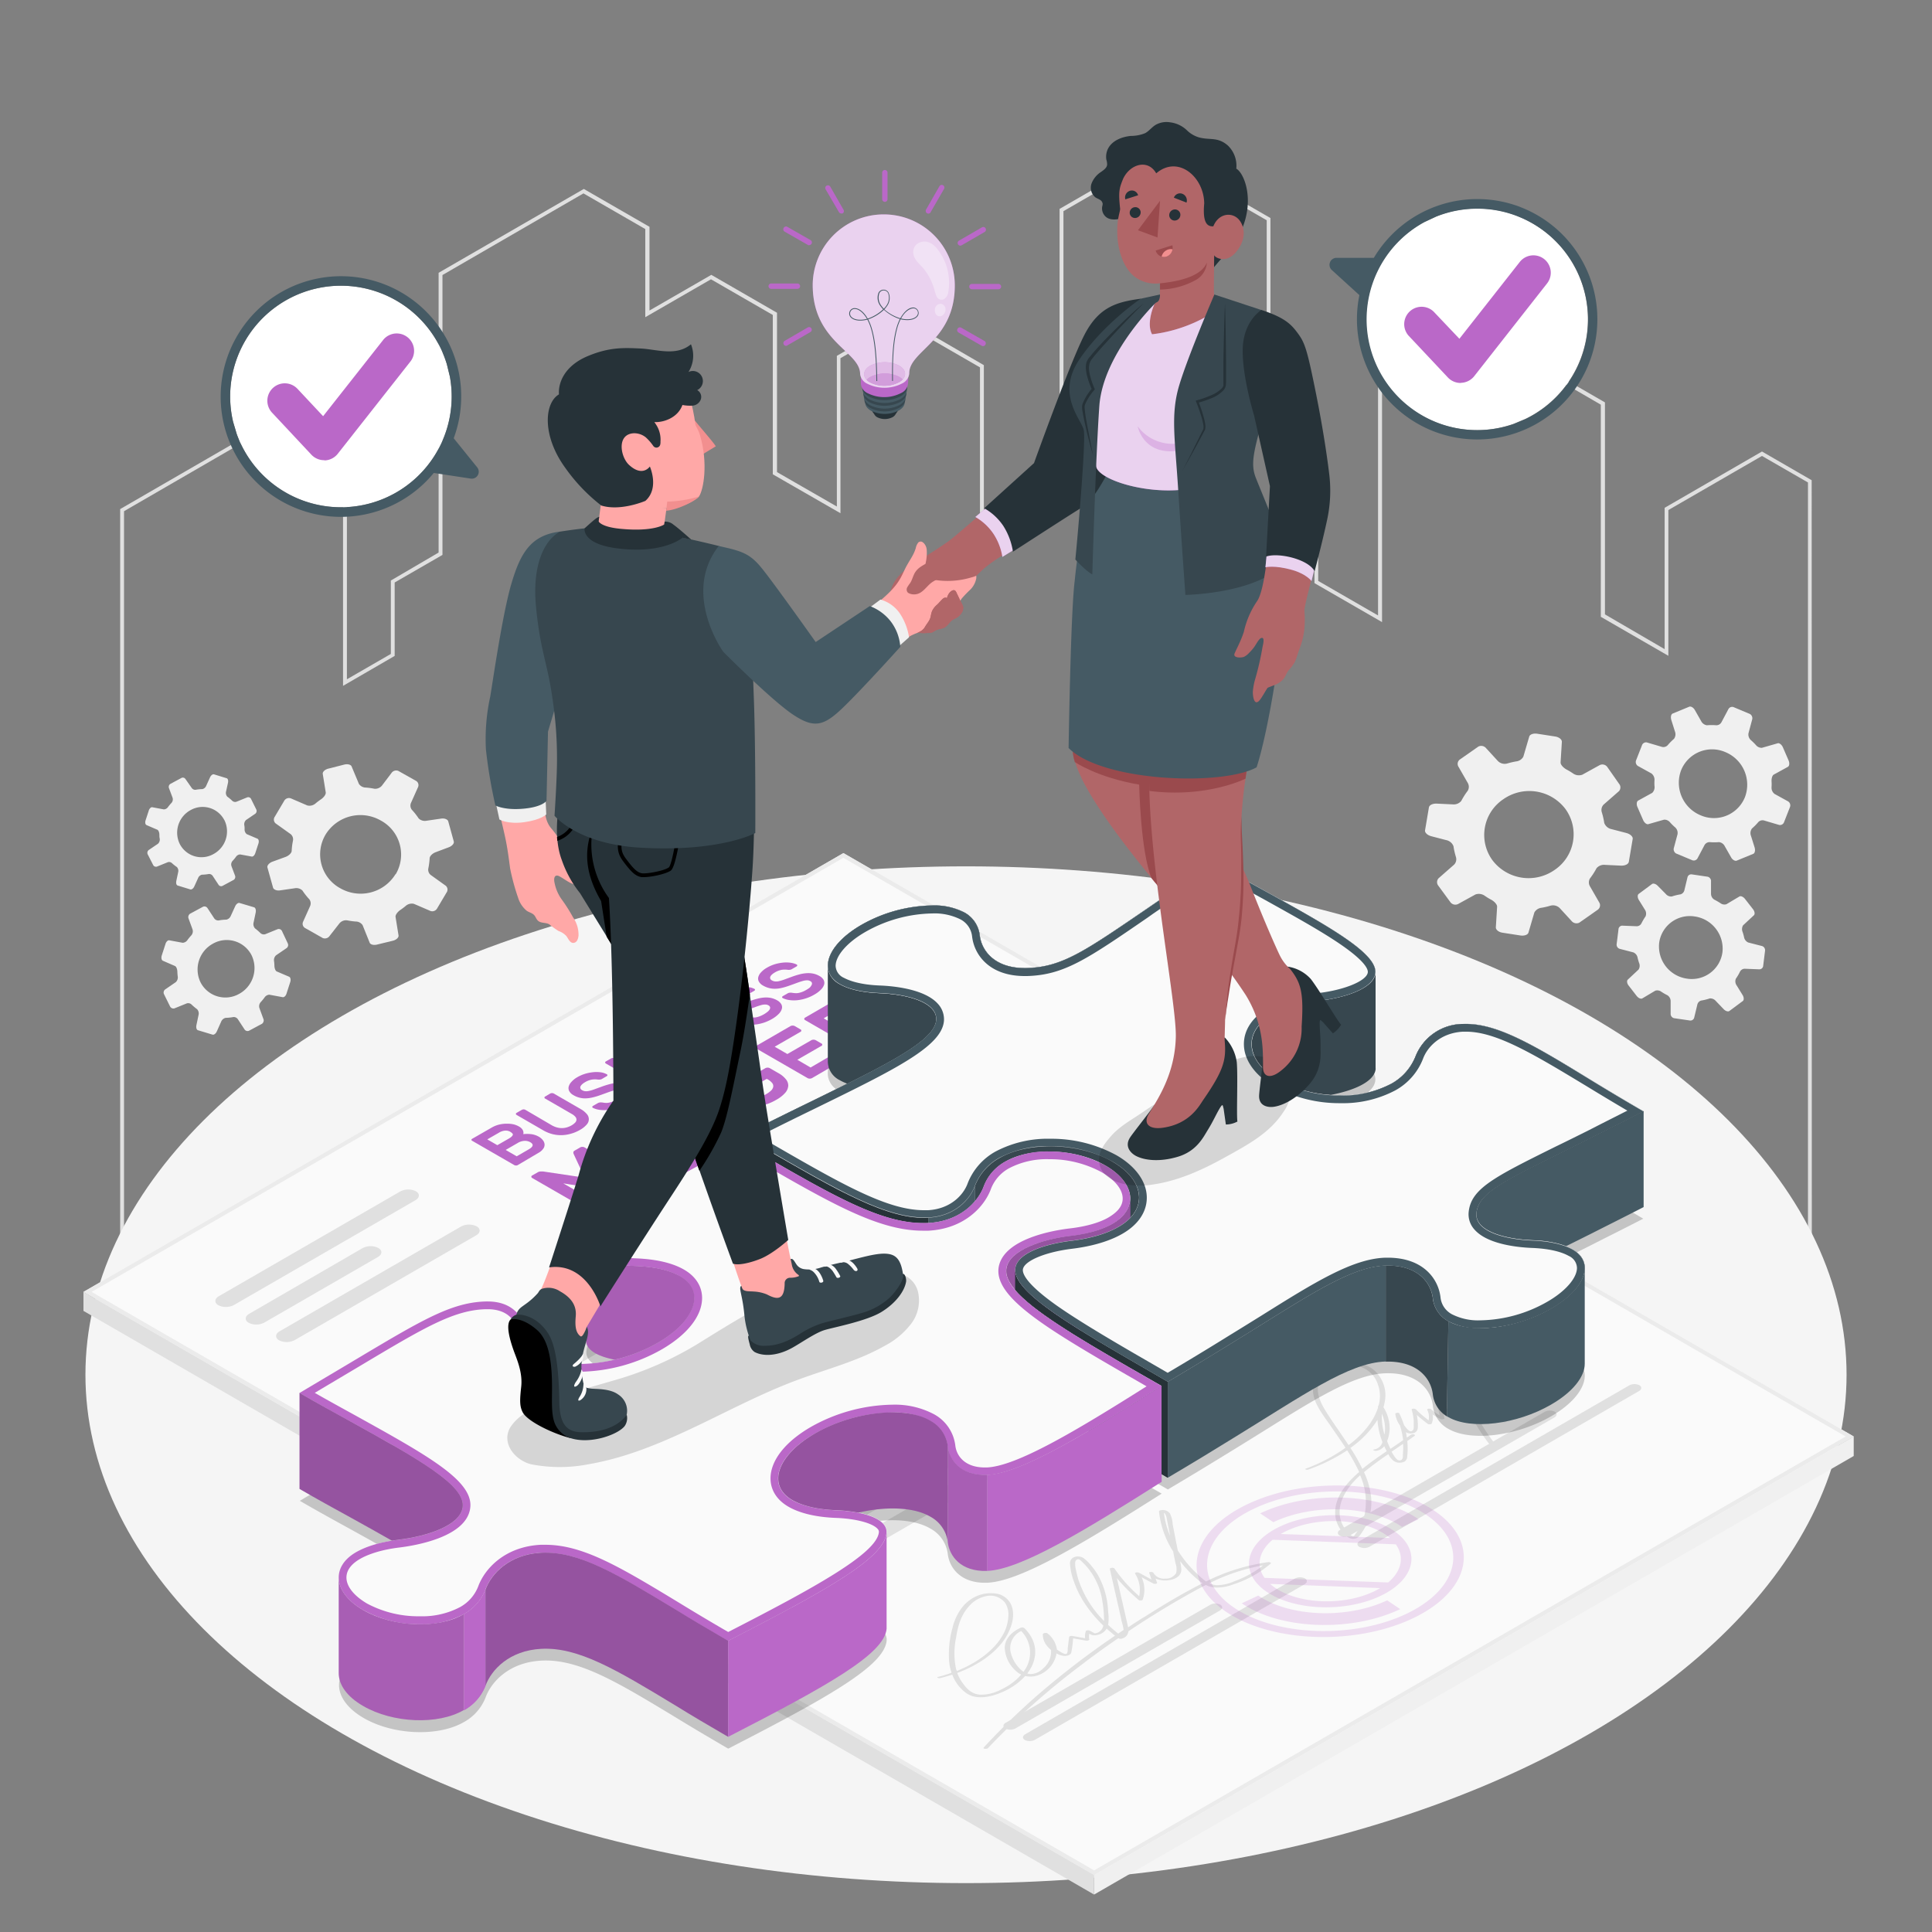<svg xmlns="http://www.w3.org/2000/svg" viewBox="0 0 500 500"><rect x="0" y="0" width="500" height="500" fill="#808080" stroke="none"/><g id="freepik--City--inject-17"><g id="freepik--city--inject-17"><path d="M468.9,333.75H31.1v-202L64.56,112.4,89.78,127v48.8l11.37-6.56v-19L113.51,143V70.6l37.58-21.7,17,9.8V80.36l16-9.23,17,9.81v41.24l15.49,8.91v-39l17-9.8L254.62,94.5v47l19.6-11.32V54.06l25.22-14.57,29.35,16.94V118.2l12.36,7.14v25l15.49,8.94v-85l21.1-12.18L403,76.69V97l12.36,7.14V159L430.81,168V131.42L456,116.85l12.86,7.43Zm-436.8-1H467.9V124.86L456,118l-24.23,14v37.72l-17.48-10.09V104.73L402,97.59V77.27l-24.23-14-20.1,11.61V161l-17.49-10.09v-25l-12.36-7.14V57L299.44,40.65l-24.22,14v76.14l-21.6,12.47V95.08L233.51,83.47l-16,9.23v40.12L200,122.75V81.51l-16-9.23-17,9.81V59.28l-16-9.23L114.51,71.18v72.43l-12.37,7.14v19L88.78,177.5v-50l-24.22-14L32.1,132.3Z" style="fill:#e0e0e0"></path></g></g><g id="freepik--Floor--inject-17"><ellipse id="freepik--floor--inject-17" cx="250" cy="355.78" rx="227.89" ry="131.57" style="fill:#f5f5f5"></ellipse></g><g id="freepik--Document--inject-17"><g id="freepik--Contract--inject-17"><g id="freepik--Sheet--inject-17"><polygon points="283.16 485.26 283.15 490.31 479.74 376.81 479.74 371.76 283.16 485.26" style="fill:#f0f0f0"></polygon><polygon points="479.74 371.76 218.26 220.79 21.6 334.35 283.16 485.26 479.74 371.76" style="fill:#fafafa"></polygon><path d="M218.26,222,477.65,371.76,283.16,484.05,23.7,334.34,218.26,222m0-1.21L21.6,334.34,283.16,485.26l196.58-113.5-261.48-151Z" style="fill:#ebebeb"></path><polygon points="283.16 485.26 21.6 334.35 21.6 339.26 283.15 490.31 283.16 485.36 283.16 485.26" style="fill:#e0e0e0"></polygon><g id="freepik--Text--inject-17"><path d="M103.56,308.36,56.64,335.45c-1.16.67-1.21,1.72-.13,2.35a4.51,4.51,0,0,0,4.06-.08l46.92-27.09c1.16-.67,1.22-1.72.13-2.34A4.48,4.48,0,0,0,103.56,308.36Z" style="fill:#e0e0e0"></path><path d="M119.29,317.44,72.37,344.53c-1.16.67-1.22,1.72-.13,2.35a4.51,4.51,0,0,0,4.06-.08l46.92-27.09c1.16-.67,1.22-1.72.13-2.34A4.47,4.47,0,0,0,119.29,317.44Z" style="fill:#e0e0e0"></path><path d="M93.86,323,64.5,340c-1.15.67-1.21,1.72-.13,2.34a4.47,4.47,0,0,0,4.06-.07l29.36-16.95c1.16-.67,1.22-1.72.13-2.34A4.48,4.48,0,0,0,93.86,323Z" style="fill:#e0e0e0"></path></g><g id="freepik--text--inject-17"><path d="M256.7,268.56,103.36,357.09c-1.15.67-1.21,1.72-.13,2.35a4.51,4.51,0,0,0,4.06-.08l153.34-88.53c1.16-.67,1.22-1.72.13-2.34A4.47,4.47,0,0,0,256.7,268.56Z" style="fill:#e0e0e0"></path><path d="M264.56,273.1,111.23,361.63c-1.16.67-1.22,1.72-.13,2.34a4.48,4.48,0,0,0,4.06-.07l153.33-88.53c1.16-.67,1.22-1.72.13-2.34A4.48,4.48,0,0,0,264.56,273.1Z" style="fill:#e0e0e0"></path><path d="M272.43,277.64,119.09,366.17c-1.16.67-1.22,1.72-.13,2.34a4.47,4.47,0,0,0,4.06-.07l153.34-88.53c1.15-.67,1.21-1.72.13-2.34A4.47,4.47,0,0,0,272.43,277.64Z" style="fill:#e0e0e0"></path><path d="M280.29,282.18,127,370.71c-1.15.67-1.21,1.72-.13,2.35a4.51,4.51,0,0,0,4.06-.08l153.34-88.53c1.16-.67,1.22-1.72.13-2.34A4.47,4.47,0,0,0,280.29,282.18Z" style="fill:#e0e0e0"></path></g><g id="freepik--text--inject-17"><path d="M296.16,291.35,142.83,379.87c-1.16.67-1.22,1.72-.13,2.35a4.48,4.48,0,0,0,4.06-.08l153.33-88.52c1.16-.67,1.22-1.72.13-2.35A4.48,4.48,0,0,0,296.16,291.35Z" style="fill:#e0e0e0"></path><path d="M304,295.89,150.69,384.41c-1.16.67-1.22,1.72-.13,2.35a4.48,4.48,0,0,0,4.06-.08L308,298.16c1.16-.67,1.21-1.72.13-2.35A4.48,4.48,0,0,0,304,295.89Z" style="fill:#e0e0e0"></path><path d="M311.89,300.43,158.55,389c-1.15.67-1.21,1.72-.13,2.35a4.5,4.5,0,0,0,4.07-.08L315.82,302.7C317,302,317,301,316,300.35A4.48,4.48,0,0,0,311.89,300.43Z" style="fill:#e0e0e0"></path><path d="M319.75,305,166.42,393.49c-1.16.67-1.22,1.72-.13,2.35a4.48,4.48,0,0,0,4.06-.08l153.33-88.52c1.16-.67,1.22-1.72.13-2.35A4.48,4.48,0,0,0,319.75,305Z" style="fill:#e0e0e0"></path></g><path d="M335.63,314.13,182.29,402.66c-1.16.67-1.21,1.72-.13,2.34a4.47,4.47,0,0,0,4.06-.07L339.56,316.4c1.16-.67,1.21-1.72.13-2.34A4.47,4.47,0,0,0,335.63,314.13Z" style="fill:#e0e0e0"></path><path d="M343.49,318.67,190.15,407.2c-1.15.67-1.21,1.72-.13,2.34a4.5,4.5,0,0,0,4.07-.07l153.33-88.53c1.16-.67,1.22-1.72.13-2.34A4.48,4.48,0,0,0,343.49,318.67Z" style="fill:#e0e0e0"></path><path d="M280.29,364.22l-82.21,47.43c-1.15.67-1.21,1.72-.13,2.35a4.53,4.53,0,0,0,4.07-.08l82.2-47.43c1.16-.66,1.22-1.71.13-2.34A4.51,4.51,0,0,0,280.29,364.22Z" style="fill:#e0e0e0"></path><path d="M267.87,450.24,337.63,410c.74-.43.78-1.1.08-1.51a2.89,2.89,0,0,0-2.61.05l-69.76,40.27c-.75.43-.79,1.11-.09,1.51A2.88,2.88,0,0,0,267.87,450.24Z" style="fill:#e0e0e0"></path><path d="M262.81,447.31l52.91-30.52c.74-.43.78-1.11.08-1.51a2.86,2.86,0,0,0-2.61.05l-52.91,30.52c-.75.43-.79,1.11-.09,1.51A2.92,2.92,0,0,0,262.81,447.31Z" style="fill:#e0e0e0"></path><path d="M354.41,400.3,424.17,360c.75-.43.78-1.1.09-1.51a2.92,2.92,0,0,0-2.62.05l-69.76,40.27c-.74.43-.78,1.11-.08,1.51A2.86,2.86,0,0,0,354.41,400.3Z" style="fill:#e0e0e0"></path><path d="M349.35,397.37l52.91-30.52c.75-.43.78-1.11.09-1.51a2.88,2.88,0,0,0-2.62.05l-52.91,30.52c-.74.43-.78,1.11-.08,1.51A2.89,2.89,0,0,0,349.35,397.37Z" style="fill:#e0e0e0"></path></g><path d="M328.21,404.28a51.5,51.5,0,0,0-16.08,5c-.38-.26-.72-.53-1-.79a31.56,31.56,0,0,1-6.32-7.23c-.06-.31-.13-.63-.19-.94l-1.14-5.87a6.73,6.73,0,0,0-.71-2.77,2.28,2.28,0,0,0-2.32-.83c-.2,0-.51.15-.5.29a23.53,23.53,0,0,0,3.69,10.41l0,.16c.2,1,.39,1.92.58,2.87a4.53,4.53,0,0,1,.17,2.52,3.07,3.07,0,0,1-2.85,1.44,3.14,3.14,0,0,1-3.05-1.5c-.12-.31-1.19-.27-1.09,0,.23.58.4,1.15.58,1.73l-3.22-1.76c-.33-.18-1.18-.07-1,.25a7.74,7.74,0,0,1,1.06,5.83,38.14,38.14,0,0,1-6.39-7.15c-.22-.33-1.28-.23-1.19.15.67,3,1.38,6.08,2.07,9.12.35,1.51.69,3,1,4.51a11.35,11.35,0,0,1,.48,2.11l-1.41.94c-.91-.73-1.79-1.48-2.6-2.25a10.89,10.89,0,0,0,0-3.37,20.71,20.71,0,0,0-2.74-9.71,17.78,17.78,0,0,0-1.54-2.15,11.39,11.39,0,0,0-2.09-2.07,2.68,2.68,0,0,0-2.5-.19,1.64,1.64,0,0,0-1,1.56,16.25,16.25,0,0,0,1.06,4.83,25,25,0,0,0,2.29,4.8,32.72,32.72,0,0,0,5.28,6.48,2.44,2.44,0,0,1-2.23,2L282,422c-.31-.15-1-.09-1,.17a4.29,4.29,0,0,0-.17,1.81l-3.31-.6c-.29-.05-.79.06-.82.26l-.38,2.92c0,.24.07,1.39-.43,1.48s-1.32-.48-1.6-.64-.52-.33-.76-.5a6.44,6.44,0,0,0-2.44-4.18c-.3-.26-1.21-.08-1.21.23A4.73,4.73,0,0,0,271,426a8.54,8.54,0,0,0,1,1,5.6,5.6,0,0,1-2,4.75,4.62,4.62,0,0,1-3.29,1.49,3.36,3.36,0,0,1-.85-.15c2.42-3.14,2.77-6.83.68-10a10.71,10.71,0,0,0-1.42-1.72,1,1,0,0,0-1-.1c-2.72,1.24-4.05,3.18-4.1,5.15a8.49,8.49,0,0,0,2.66,5.8,6.05,6.05,0,0,0,1.6,1.16,13.08,13.08,0,0,1-1.33,1.36,16.41,16.41,0,0,1-4,2.57,10.71,10.71,0,0,1-5.41,1.26c-2.39-.21-3.65-1.95-4.48-3.1a10.67,10.67,0,0,1-1.33-2.51c6.19-2.3,10.85-5.92,13-10,1.3-2.42,2.05-5.32.89-7.81a5.13,5.13,0,0,0-4.29-2.78,9,9,0,0,0-5.35,1.09,9.87,9.87,0,0,0-3.52,3.29,13.91,13.91,0,0,0-1.94,4.49,25.36,25.36,0,0,0-.87,8.94,12.54,12.54,0,0,0,.61,2.72l-.83.3c-.86.29-1.75.55-2.67.79-.49.13.17.4.53.31,1.08-.27,2.13-.57,3.15-.91a9.41,9.41,0,0,0,.41.93,10.18,10.18,0,0,0,3.29,3.9c3.28,2.26,8.38.33,11.15-1.26a16,16,0,0,0,4-3.19l.14,0a6,6,0,0,0,4-.55,7.25,7.25,0,0,0,3.88-4.75,5.39,5.39,0,0,0,.08-.56,7.39,7.39,0,0,0,1,.43c1.25.44,2.65.18,2.86-.7a26.46,26.46,0,0,0,.47-3.64l3.37.6c.35.06.86-.08.81-.32a4,4,0,0,1,0-1.46,4.28,4.28,0,0,0,.79.34,3,3,0,0,0,1.43-.07,3.55,3.55,0,0,0,2.09-1.31,3.14,3.14,0,0,0,.18-.31c.69.63,1.42,1.24,2.18,1.84a217.72,217.72,0,0,0-20.75,16,180.74,180.74,0,0,0-13.24,12.95c-.33.35.82.45,1.09.16A193.55,193.55,0,0,1,280,430.77c3-2.31,6.16-4.57,9.38-6.79l.07,0a1.08,1.08,0,0,0,1,.05,2.13,2.13,0,0,0,1.58-1.86c5.44-3.64,11.15-7.15,17.15-10.46.93-.52,1.9-1,2.87-1.52a7,7,0,0,0,2.25.64,11.12,11.12,0,0,0,4.65-.72,28.12,28.12,0,0,0,9.9-5.45C329.07,404.48,328.64,404.22,328.21,404.28Zm-80.83,27.43a19.68,19.68,0,0,1,.05-7.87c.46-2.86,1.14-5.82,3.55-8.37a7.73,7.73,0,0,1,4.12-2.36,4.85,4.85,0,0,1,5,1.67,5.55,5.55,0,0,1,.84,3.73,10.34,10.34,0,0,1-.88,3.56c-1.85,4.17-6.32,7.91-12.42,10.38C247.52,432.2,247.44,432,247.38,431.71Zm16.63.23a8.75,8.75,0,0,1-2.54-4.83,4.88,4.88,0,0,1,2.82-5,8,8,0,0,1,.6,10.53A6.18,6.18,0,0,1,264,431.94Zm15-23.4a20.28,20.28,0,0,1-.52-2.11,6.48,6.48,0,0,1-.24-2,1.05,1.05,0,0,1,.5-.85c.53-.25,1.09.43,1.34.66A18.1,18.1,0,0,1,281.7,406a17.7,17.7,0,0,1,3.55,8.14,32.53,32.53,0,0,1,.48,4.91c0,.14,0,.29,0,.46A27.23,27.23,0,0,1,279,408.54Zm22.24-17c.59.37.7,1.5.75,1.75l.57,2.88c.08.43.17.86.25,1.29A21.91,21.91,0,0,1,301.22,391.56Zm-5.25,27c-1.37.86-2.71,1.73-4.05,2.61,0-.14-.05-.27-.08-.4-.37-1.63-.75-3.27-1.12-4.9q-.84-3.72-1.71-7.44a47.65,47.65,0,0,0,5.68,5.69c.2.17.91.12,1-.1a7.66,7.66,0,0,0-.27-5.81l3,1.62c.26.14,1.09.12,1-.17s-.26-.74-.38-1.1a6.41,6.41,0,0,0,3.24.44c2.59-.31,3.55-1.65,3.4-3.05-.06-.64-.17-1.27-.29-1.91a28.25,28.25,0,0,0,5.17,5.28,6.22,6.22,0,0,0,.65.45l-.28.13C305.61,412.6,300.72,415.57,296,418.57Zm23.6-9.38a11.52,11.52,0,0,1-4.71,1.09,5.37,5.37,0,0,1-1.91-.51,49.9,49.9,0,0,1,13.91-4.62A26.67,26.67,0,0,1,319.57,409.19Z" style="fill:#e0e0e0"></path><path d="M376.1,350.35c-.18.07-.31.2-.3.32a43.64,43.64,0,0,0,4,13.74c-1.19.3-2.73.25-3.46-.44-.21-.2-1-.22-1.08.07s-.12.58-.19.88l-2-1.22c-.26-.15-1.07-.12-1,.17l.51,2.44a11,11,0,0,1-2.2-1.59c-.26-.26-1.19-.17-1,.17a4.08,4.08,0,0,1,.34,2.69,31.57,31.57,0,0,1-3.33-2.87c-.2-.21-1.15-.21-1.05.11a14.25,14.25,0,0,1,.53,2.8c0,.41,0,.82,0,1.24s.1,1-.32,1.38c-.64.57-1.39-.44-1.64-.73a6.26,6.26,0,0,1-.56-.74,22.58,22.58,0,0,0-1.18-2.92h0s0,0,0-.06c-.13-.28-1.1-.16-1.07.12a6.71,6.71,0,0,0,1.21,3,19.64,19.64,0,0,1,.82,3.81c-1.07.74-2.17,1.49-3.27,2.23a1.09,1.09,0,0,0-.08-.15c-.3-.6-.56-1.21-.8-1.83a9.65,9.65,0,0,0,.65-2.91,10.12,10.12,0,0,0-1.6-5.87,12.35,12.35,0,0,0,.48-2.39,8.49,8.49,0,0,0-1.18-5.1,7.62,7.62,0,0,0-5.8-3.86c-5.91-.84-10.74,2.4-11.54,5.49-1,3.72,2.15,7.47,4.47,10.83,1.26,1.84,2.56,3.67,3.76,5.52a42.82,42.82,0,0,1-6.08,3.62,44.26,44.26,0,0,1-4.24,1.8c-.38.13.31.35.61.25a47,47,0,0,0,10.14-5,44.24,44.24,0,0,1,3.1,5.6c-3.39,2.94-5.89,6.12-6.19,9.82a7.64,7.64,0,0,0,1.17,4.77c.49.77,2.26,3.48,4.42,2.49a2.53,2.53,0,0,0,1-1,12.46,12.46,0,0,0,.86-1.28,13,13,0,0,0,1.14-2.43,13.64,13.64,0,0,0,.74-5.27A19.8,19.8,0,0,0,353,381a76.4,76.4,0,0,1,6.31-4.67,4.57,4.57,0,0,0,1.43,1.79,2.75,2.75,0,0,0,2.85.07,1.52,1.52,0,0,0,.58-1.19c.06-.46.1-.93.12-1.4a18.25,18.25,0,0,0-.09-2.66c.63-.44,1.27-.88,1.88-1.34.45-.34-.57-.55-.94-.28s-.7.49-1.05.74c-.07-.47-.15-.94-.25-1.41a2.5,2.5,0,0,0,1.67.31c1.63-.26,1.43-1.64,1.43-2.38a14,14,0,0,0-.27-2.4,35.68,35.68,0,0,0,2.86,2.33c.22.16.89.13,1-.1a4.3,4.3,0,0,0,.24-2.34,14.92,14.92,0,0,0,2.14,1.19c.27.12,1,0,.91-.22l-.48-2.3,1.7,1c.23.14.94.14,1-.1s.14-.57.2-.85A7,7,0,0,0,380,365a51.18,51.18,0,0,0,2.56,4.6,58,58,0,0,0,3.69,5.18c.31.39,1.6.09,1.29-.3a53.16,53.16,0,0,1-6.3-9.86,3.94,3.94,0,0,0,2.49-3.48,12.13,12.13,0,0,0-2.86-8.84C380.12,351.36,378.43,349.47,376.1,350.35ZM353.2,391.8a13.23,13.23,0,0,1-2.38,5.14c-.11.14-.24.46-.44.56s-.17.09-.45,0a1.39,1.39,0,0,1-.34-.2,5.92,5.92,0,0,1-1.09-1.09,7.88,7.88,0,0,1-1.36-2.34c-1.22-3.3.15-6.81,2.65-9.8a24.68,24.68,0,0,1,2.21-2.26A16.81,16.81,0,0,1,353.2,391.8Zm5.25-22.2a8.78,8.78,0,0,1-.15,1.69c-.14-.47-.26-1-.36-1.43a17.48,17.48,0,0,1-.33-4A9.59,9.59,0,0,1,358.45,369.6Zm-15.18-4.13c-2.07-3.29-3.9-7.36.38-10.36a10.52,10.52,0,0,1,7.75-1.55,7,7,0,0,1,5.19,4.72,8.67,8.67,0,0,1,.17,5.51c-.07,0-.12.08-.13.13s0,.26,0,.38a16.36,16.36,0,0,1-2.35,4.51A25.18,25.18,0,0,1,349,374C347.15,371.16,345.08,368.33,343.27,365.47Zm6.22,9.24a24.84,24.84,0,0,0,7-7.26,18.27,18.27,0,0,0,1.29,5.74,2.57,2.57,0,0,1-2.11,1.91c-.61.11,0,.45.47.38a3.09,3.09,0,0,0,2.09-1.21c.2.43.42.86.65,1.29-2.19,1.5-4.36,3-6.3,4.6A48.25,48.25,0,0,0,349.49,374.71Zm13.58,1.73c0,.36.07,1-.34,1.34-.7.51-1.31-.14-1.59-.51a10.71,10.71,0,0,1-1-1.58c.85-.57,1.7-1.14,2.53-1.72l.44-.31A19.85,19.85,0,0,1,363.07,376.44ZM379,352a12.36,12.36,0,0,1,1.5,1.88,11.8,11.8,0,0,1,1.71,4.28,7.92,7.92,0,0,1-.09,4.37,2.93,2.93,0,0,1-1.16,1.4,43.22,43.22,0,0,1-2.82-7.88,37.49,37.49,0,0,1-.9-5.22C377.93,350.86,378.76,351.75,379,352Z" style="fill:#e0e0e0"></path><path d="M396.49,361.94c-.85,1-1.12,2.21-2.9,2.84a4.66,4.66,0,0,1-2.21.24h0a3.05,3.05,0,0,0-1.18-2.23,1.82,1.82,0,0,0-2.06,0c-.55.48.07,1.2.5,1.64a3.68,3.68,0,0,0,1.64.93,2.67,2.67,0,0,1-.25,1.2c-.05.12-.73,1.25-1,1.15s-.79.08-.42.24c1.59.68,2.57-1.47,2.72-2a2.32,2.32,0,0,0,.07-.38,7,7,0,0,0,2.34-.19c2.16-.54,3.59-2.07,3.79-3.38C397.5,361.74,396.66,361.75,396.49,361.94Zm-7.1,1.82c-.05-.08-.4-.75-.22-.73,0,0,.24.31.26.33s.19.23.28.34a3,3,0,0,1,.4.8A3.12,3.12,0,0,1,389.39,363.76Z" style="fill:#e0e0e0"></path><path d="M392.71,358.19c-.32.18.35.4.61.25S393,358,392.71,358.19Z" style="fill:#e0e0e0"></path><path d="M325.65,412.93l-4.28,2c10,6.85,28.36,7.53,41,1.51L359,414.16C348.71,419.05,333.76,418.5,325.65,412.93Zm5.56-17.84c-9.1,4.34-10.64,11.89-3.45,16.83s20.44,5.43,29.54,1.09,10.64-11.89,3.44-16.83S340.3,390.75,331.21,395.09Zm24.39,16.76c-7.91,3.78-19.44,3.35-25.7-1a11.61,11.61,0,0,1-1.2-.94L357.16,411A17.56,17.56,0,0,1,355.6,411.85Zm3.66-2.31-32-1.19c-2.26-3.17-1.47-6.9,2.09-9.86l31.88,1.18C363.51,402.84,362.78,406.57,359.26,409.54ZM331.45,397c.46-.27.94-.52,1.45-.77,7.91-3.78,19.44-3.35,25.7.95a13.15,13.15,0,0,1,1.12.86Zm-14.33,20c11.83,8.13,33.63,8.93,48.59,1.79s17.5-19.56,5.67-27.69-33.63-8.93-48.59-1.79S305.29,408.87,317.12,417Zm52.12-24.88c10.9,7.49,8.56,18.93-5.22,25.51s-33.86,5.84-44.76-1.65-8.56-18.93,5.22-25.51S358.34,384.64,369.24,392.12Zm-39.7,1.82c10.26-4.89,25.2-4.34,33.32,1.23l4.27-2c-10-6.85-28.36-7.53-41-1.51Z" style="fill:#BA68C8;opacity:0.2"></path><path d="M151.32,304.78l-2.89-6.19a3.16,3.16,0,0,1-.05-.35c0-.17.1-.33.38-.49l1.4-.81a1.19,1.19,0,0,1,.56-.13,1.15,1.15,0,0,1,.55.13l13.33,7.7a.36.36,0,0,1,.22.32.37.37,0,0,1-.22.32l-1.67,1a1.19,1.19,0,0,1-1.12,0l-8.06-4.65,2,4.23a.81.81,0,0,1,0,.36c0,.14-.11.26-.3.37l-1.07.62a1.44,1.44,0,0,1-.65.18,5.78,5.78,0,0,1-.63,0l-7.32-1.13,8.06,4.65a.39.39,0,0,1,.23.32.37.37,0,0,1-.23.32l-1.67,1a1.08,1.08,0,0,1-.56.13,1,1,0,0,1-.55-.13l-13.33-7.69a.35.35,0,0,1,0-.65l1.41-.81a1.59,1.59,0,0,1,.83-.22l.61,0Z" style="fill:#BA68C8"></path><path d="M175.41,296.06a1.15,1.15,0,0,1,.55-.13,1.19,1.19,0,0,1,.56.13l1.46.85a.36.36,0,0,1,.23.32.38.38,0,0,1-.23.32l-9,5.23a1.08,1.08,0,0,1-.56.13,1,1,0,0,1-.55-.13l-13.33-7.69a.34.34,0,0,1,0-.65l8.89-5.13a1.08,1.08,0,0,1,.56-.13,1,1,0,0,1,.55.13l1.47.85a.37.37,0,0,1,.23.32.39.39,0,0,1-.23.32l-6.66,3.85,3.28,1.89,6.2-3.59a1.22,1.22,0,0,1,.56-.13,1.19,1.19,0,0,1,.56.13l1.46.85a.38.38,0,0,1,.23.32.37.37,0,0,1-.23.32L165.15,298l3.43,2Z" style="fill:#BA68C8"></path><path d="M172.54,284a11,11,0,0,1,5.11-1.57,8.65,8.65,0,0,1,4.67,1.15,3.9,3.9,0,0,1,1.87,1.88,2.09,2.09,0,0,1-.45,2.08l7.94,1.3a.9.9,0,0,1,.29.09.29.29,0,0,1,0,.53l-1.76,1a1.57,1.57,0,0,1-.8.24,3.69,3.69,0,0,1-.64-.05l-7.51-1.21-2.74,1.58,4.81,2.77a.38.38,0,0,1,.22.33.37.37,0,0,1-.23.32l-1.67,1a1,1,0,0,1-.55.13,1.08,1.08,0,0,1-.56-.13l-13.32-7.69a.38.38,0,0,1-.23-.32.37.37,0,0,1,.23-.32Zm3.4,5.54,3-1.73a3.4,3.4,0,0,0,1.47-1.32c.19-.43-.1-.86-.87-1.31a3.43,3.43,0,0,0-2.25-.49,6.87,6.87,0,0,0-2.27.86l-3,1.73Z" style="fill:#BA68C8"></path><path d="M185.31,282.82a6.23,6.23,0,0,1-1.81-1.57,2.61,2.61,0,0,1-.56-1.7,3.12,3.12,0,0,1,.8-1.77A8.44,8.44,0,0,1,186,276a13.21,13.21,0,0,1,3.42-1.44,13.72,13.72,0,0,1,3-.43,9.33,9.33,0,0,1,2.31.21,8.61,8.61,0,0,1,1.49.49c.18.09.26.2.24.32a.43.43,0,0,1-.24.33l-1.67,1a1.06,1.06,0,0,1-.48.14,1.94,1.94,0,0,1-.43,0l-.58-.08a5.82,5.82,0,0,0-1.13,0,10.23,10.23,0,0,0-1.54.27,7.06,7.06,0,0,0-1.78.76c-1,.59-1.58,1.23-1.64,1.91s.35,1.3,1.24,1.86c.5.32,1.05.65,1.64,1s1.17.66,1.73.94a6.51,6.51,0,0,0,3.47.87,7.12,7.12,0,0,0,3.25-1,6.12,6.12,0,0,0,1.24-.9,1.83,1.83,0,0,0,.56-.95,1.23,1.23,0,0,0-.25-1,4,4,0,0,0-1.24-1l-.17-.1-2.51,1.46a1.19,1.19,0,0,1-.56.13,1.22,1.22,0,0,1-.56-.13l-1.46-.85a.38.38,0,0,1-.23-.32.37.37,0,0,1,.23-.32l4.74-2.74a1.27,1.27,0,0,1,1.12,0l2.27,1.31a6.39,6.39,0,0,1,1.88,1.54A2.56,2.56,0,0,1,204,281a3.08,3.08,0,0,1-.78,1.81,8.46,8.46,0,0,1-2.32,1.82,13.25,13.25,0,0,1-3.14,1.34,12.3,12.3,0,0,1-3.07.44,11.25,11.25,0,0,1-3-.36,12.1,12.1,0,0,1-2.72-1.06l-.9-.48c-.32-.18-.65-.36-1-.56l-1-.56Z" style="fill:#BA68C8"></path><path d="M216.55,272.31a1.1,1.1,0,0,1,.56-.13,1.08,1.08,0,0,1,.56.13l1.46.84a.39.39,0,0,1,.23.32.37.37,0,0,1-.23.32l-9,5.23a1.27,1.27,0,0,1-1.12,0l-13.32-7.69a.38.38,0,0,1-.23-.32.37.37,0,0,1,.23-.32l8.89-5.14a1.19,1.19,0,0,1,.56-.13,1.15,1.15,0,0,1,.55.13l1.47.85a.37.37,0,0,1,.22.32.36.36,0,0,1-.22.32l-6.67,3.85,3.28,1.89,6.21-3.58a1.27,1.27,0,0,1,1.12,0l1.46.84a.34.34,0,0,1,0,.65l-6.21,3.58,3.43,2Z" style="fill:#BA68C8"></path><path d="M213.69,260.27a10.84,10.84,0,0,1,5.11-1.58,8.59,8.59,0,0,1,4.66,1.15,4,4,0,0,1,1.88,1.88,2.08,2.08,0,0,1-.45,2.08l7.94,1.3a1,1,0,0,1,.28.1.3.3,0,0,1,.19.26.31.31,0,0,1-.18.26l-1.76,1a1.57,1.57,0,0,1-.8.24,2.85,2.85,0,0,1-.64-.05l-7.51-1.21-2.74,1.58,4.8,2.78a.35.35,0,0,1,.23.32.38.38,0,0,1-.23.32l-1.67,1a1.15,1.15,0,0,1-.55.13,1.19,1.19,0,0,1-.56-.13L208.36,264a.36.36,0,0,1-.22-.32.37.37,0,0,1,.22-.32Zm3.4,5.53,3-1.72a3.43,3.43,0,0,0,1.46-1.32c.2-.43-.09-.87-.86-1.31a3.32,3.32,0,0,0-2.25-.49,6.66,6.66,0,0,0-2.27.86l-3,1.72Z" style="fill:#BA68C8"></path><path d="M134,301.52a.79.79,0,0,1-.45.11.85.85,0,0,1-.46-.11l-10.9-6.29A.31.31,0,0,1,122,295a.32.32,0,0,1,.18-.27l5-2.87a7.24,7.24,0,0,1,2.13-.85,8.34,8.34,0,0,1,2-.2A7.48,7.48,0,0,1,133,291a5.56,5.56,0,0,1,1.28.52,2.78,2.78,0,0,1,.77.6,1.62,1.62,0,0,1,.34.58,1.29,1.29,0,0,1,.08.49,1.07,1.07,0,0,1-.06.32,9.38,9.38,0,0,1,2,0,5.33,5.33,0,0,1,2.08.69,3.62,3.62,0,0,1,1,.88,1.94,1.94,0,0,1,.44,1.05,1.71,1.71,0,0,1-.32,1.13,3.59,3.59,0,0,1-1.26,1.1Zm-1.9-8.6a2.39,2.39,0,0,0-1.38-.32,3.55,3.55,0,0,0-1.61.55l-3,1.72,2.6,1.5,3-1.72c.58-.34.9-.65,1-.93S132.48,293.17,132.06,292.92Zm1.62,6.33,3.12-1.8c.62-.36.94-.69,1-1s-.18-.6-.61-.85a2.79,2.79,0,0,0-1.49-.35,3.72,3.72,0,0,0-1.75.55l-3.12,1.8Z" style="fill:#BA68C8"></path><path d="M142.4,283a.92.92,0,0,1,.46-.1.88.88,0,0,1,.45.1l6.92,4a5.66,5.66,0,0,1,1.59,1.26,2,2,0,0,1,0,2.79,6.37,6.37,0,0,1-1.78,1.4,10,10,0,0,1-2.45,1,9.37,9.37,0,0,1-2.44.33,8.84,8.84,0,0,1-2.36-.32,9.63,9.63,0,0,1-2.18-.92l-6.92-4a.32.32,0,0,1-.18-.27.31.31,0,0,1,.18-.26l1.37-.79a.89.89,0,0,1,.46-.11.88.88,0,0,1,.45.11l6.83,4a6.05,6.05,0,0,0,1.37.57,4.68,4.68,0,0,0,1.32.16,4.88,4.88,0,0,0,1.27-.2,6.1,6.1,0,0,0,1.17-.51,4.24,4.24,0,0,0,.9-.69,1.23,1.23,0,0,0,.36-.73,1.12,1.12,0,0,0-.27-.77,3.28,3.28,0,0,0-1-.79l-6.83-3.95a.28.28,0,0,1,0-.53Z" style="fill:#BA68C8"></path><path d="M149.28,278.85a10,10,0,0,1,2.3-1,11.65,11.65,0,0,1,2.19-.39,8.15,8.15,0,0,1,1.88.08A4.88,4.88,0,0,1,157,278c.15.07.22.16.2.26a.32.32,0,0,1-.2.26l-1.18.69a1.23,1.23,0,0,1-.54.18,2.71,2.71,0,0,1-.56,0,5.42,5.42,0,0,0-1.5,0,5.31,5.31,0,0,0-1.84.7,4,4,0,0,0-.74.54,1.79,1.79,0,0,0-.42.55.73.73,0,0,0,0,.52.88.88,0,0,0,.41.43,2,2,0,0,0,.79.27,3.09,3.09,0,0,0,1-.07,8.71,8.71,0,0,0,1.33-.39l1.9-.69a23.59,23.59,0,0,1,2.26-.71,9.38,9.38,0,0,1,1.91-.28,6.26,6.26,0,0,1,1.65.15,5.24,5.24,0,0,1,1.46.58,2.76,2.76,0,0,1,1.07,1,1.55,1.55,0,0,1,.15,1.19,3.16,3.16,0,0,1-.8,1.32,7.83,7.83,0,0,1-1.77,1.33,11.09,11.09,0,0,1-2,.91,11.26,11.26,0,0,1-2.18.5,8.79,8.79,0,0,1-2.11,0,5.54,5.54,0,0,1-1.81-.51c-.14-.08-.21-.16-.2-.27a.36.36,0,0,1,.2-.26l1.18-.68a1.57,1.57,0,0,1,.54-.2,1.81,1.81,0,0,1,.56,0c.23,0,.47.07.73.09a3.47,3.47,0,0,0,.84,0,5.61,5.61,0,0,0,1-.25,7.24,7.24,0,0,0,1.18-.56,7.06,7.06,0,0,0,.9-.61,2.14,2.14,0,0,0,.57-.62.86.86,0,0,0,.14-.58.76.76,0,0,0-.43-.51,1.7,1.7,0,0,0-.85-.21,4.36,4.36,0,0,0-1.12.18c-.43.12-.93.29-1.51.5s-1.25.46-2,.72a17.4,17.4,0,0,1-2,.58,9.06,9.06,0,0,1-1.73.21,5.83,5.83,0,0,1-1.57-.2,5.9,5.9,0,0,1-1.51-.64,2.64,2.64,0,0,1-1.06-1,1.66,1.66,0,0,1-.17-1.17,2.85,2.85,0,0,1,.69-1.23A6,6,0,0,1,149.28,278.85Z" style="fill:#BA68C8"></path><path d="M168.6,281.52a.79.79,0,0,1-.45.11.85.85,0,0,1-.46-.11l-10.9-6.29a.31.31,0,0,1-.18-.26.32.32,0,0,1,.18-.27l1.37-.78a.79.79,0,0,1,.45-.11.83.83,0,0,1,.46.11l10.9,6.29c.12.07.19.16.18.26a.3.3,0,0,1-.18.26Z" style="fill:#BA68C8"></path><path d="M180.72,274.53a1.16,1.16,0,0,1-.59.16h-.46l-11.74-1.33,6.95,4c.12.08.19.16.19.27a.32.32,0,0,1-.19.26l-1.37.79a.88.88,0,0,1-.45.11,1,1,0,0,1-.46-.11l-10.9-6.29a.32.32,0,0,1-.18-.27.31.31,0,0,1,.18-.26l1.18-.68a1.18,1.18,0,0,1,.59-.17h.46l11.74,1.33-6.95-4a.3.3,0,0,1-.18-.26.31.31,0,0,1,.18-.26l1.37-.79a.88.88,0,0,1,.45-.11.92.92,0,0,1,.46.11l10.9,6.29a.29.29,0,0,1,0,.53Z" style="fill:#BA68C8"></path><path d="M190.74,266.31a.92.92,0,0,1,.46-.11.88.88,0,0,1,.45.11l1.2.69c.12.07.19.16.18.26a.3.3,0,0,1-.18.26l-7.41,4.28a.88.88,0,0,1-.45.11.92.92,0,0,1-.46-.11l-10.9-6.29a.29.29,0,0,1,0-.53l7.27-4.2a1.11,1.11,0,0,1,.92,0l1.19.7a.27.27,0,0,1,0,.52l-5.45,3.15,2.68,1.55,5.08-2.93a1,1,0,0,1,.92,0l1.19.69a.27.27,0,0,1,0,.52l-5.08,2.93,2.8,1.62Z" style="fill:#BA68C8"></path><path d="M187.47,256.8a9.43,9.43,0,0,1,2.29-1,10.34,10.34,0,0,1,2.19-.39,8.16,8.16,0,0,1,1.88.07,5.13,5.13,0,0,1,1.36.41q.23.11.21.27a.36.36,0,0,1-.2.26l-1.19.68a1.4,1.4,0,0,1-.54.19,3.53,3.53,0,0,1-.55,0,5.13,5.13,0,0,0-1.51,0,5,5,0,0,0-1.83.7,4.67,4.67,0,0,0-.75.53,1.82,1.82,0,0,0-.42.56.65.65,0,0,0,0,.51.78.78,0,0,0,.4.43,2.25,2.25,0,0,0,.8.28,3,3,0,0,0,1-.07,11.82,11.82,0,0,0,1.33-.39l1.91-.69a19.74,19.74,0,0,1,2.26-.71,9.25,9.25,0,0,1,1.9-.29,6.26,6.26,0,0,1,1.65.15,5.57,5.57,0,0,1,1.46.58,2.76,2.76,0,0,1,1.07,1,1.57,1.57,0,0,1,.15,1.2,3,3,0,0,1-.8,1.31,7.84,7.84,0,0,1-1.77,1.34,12,12,0,0,1-2,.91,11.53,11.53,0,0,1-2.19.5,9.33,9.33,0,0,1-2.11,0,5.32,5.32,0,0,1-1.8-.52c-.15-.07-.22-.16-.21-.26a.39.39,0,0,1,.21-.27l1.18-.68a1.4,1.4,0,0,1,.54-.19,1.74,1.74,0,0,1,.55,0c.23,0,.47.07.73.09a4.91,4.91,0,0,0,.84,0,5.49,5.49,0,0,0,1-.26,7.12,7.12,0,0,0,1.18-.55,7.41,7.41,0,0,0,.9-.61,2.34,2.34,0,0,0,.58-.62.88.88,0,0,0,.13-.59.77.77,0,0,0-.43-.5,1.59,1.59,0,0,0-.84-.21,3.81,3.81,0,0,0-1.12.17c-.44.13-.94.29-1.51.51l-2,.72a17.24,17.24,0,0,1-2,.57,7.63,7.63,0,0,1-1.73.21A6.17,6.17,0,0,1,188,262a6.51,6.51,0,0,1-1.51-.64,2.68,2.68,0,0,1-1.07-1,1.66,1.66,0,0,1-.17-1.17A2.8,2.8,0,0,1,186,258,6.08,6.08,0,0,1,187.47,256.8Z" style="fill:#BA68C8"></path><path d="M198.4,250.49a9.77,9.77,0,0,1,2.3-1,11.51,11.51,0,0,1,2.19-.39,8.06,8.06,0,0,1,1.87.08,5.33,5.33,0,0,1,1.37.41c.14.07.21.16.2.26a.35.35,0,0,1-.2.27l-1.18.68a1.23,1.23,0,0,1-.54.18,2.15,2.15,0,0,1-.56,0,5.84,5.84,0,0,0-1.5,0,5.52,5.52,0,0,0-1.84.7,4,4,0,0,0-.74.54,1.58,1.58,0,0,0-.42.56.7.7,0,0,0,0,.51.8.8,0,0,0,.41.43,2,2,0,0,0,.79.27,3,3,0,0,0,1-.06,11.91,11.91,0,0,0,1.34-.39l1.9-.7a22.74,22.74,0,0,1,2.26-.71,9.28,9.28,0,0,1,1.91-.28,6.22,6.22,0,0,1,1.64.15,5.43,5.43,0,0,1,1.46.58,2.73,2.73,0,0,1,1.08,1,1.67,1.67,0,0,1,.15,1.2,3.17,3.17,0,0,1-.81,1.31,7.4,7.4,0,0,1-1.77,1.33,10.37,10.37,0,0,1-2,.91,10.72,10.72,0,0,1-2.18.5,8.3,8.3,0,0,1-2.11,0,5.31,5.31,0,0,1-1.81-.51c-.15-.07-.21-.16-.2-.27a.36.36,0,0,1,.2-.26l1.18-.68a1.26,1.26,0,0,1,.54-.19,2.15,2.15,0,0,1,.56,0,7.07,7.07,0,0,0,.72.09,3.58,3.58,0,0,0,.85,0,5.52,5.52,0,0,0,1-.25,6.19,6.19,0,0,0,1.18-.56,7.17,7.17,0,0,0,.91-.6A2.48,2.48,0,0,0,210,255a.92.92,0,0,0,.14-.58.75.75,0,0,0-.43-.5,1.61,1.61,0,0,0-.85-.22,4.3,4.3,0,0,0-1.12.18c-.43.12-.94.29-1.51.5s-1.25.46-2,.72a16.69,16.69,0,0,1-1.95.58,7.77,7.77,0,0,1-1.73.21,5.78,5.78,0,0,1-1.57-.2,6.07,6.07,0,0,1-1.51-.63,2.66,2.66,0,0,1-1.06-1,1.6,1.6,0,0,1-.17-1.17,2.77,2.77,0,0,1,.69-1.22A5.84,5.84,0,0,1,198.4,250.49Z" style="fill:#BA68C8"></path></g></g><g id="freepik--Gears--inject-17"><g id="freepik--gear-icons--inject-17"><path id="freepik--Gear--inject-17" d="M115.36,229.23l-3.92-2.81a1.75,1.75,0,0,1-.59-1.67,17.94,17.94,0,0,0,.34-2.61c0-.57.72-1.28,1.58-1.6l3.36-1.26c.87-.32,1.45-1,1.31-1.51L116,212.55c-.14-.51-1-.83-1.8-.7l-3.79.55a2.29,2.29,0,0,1-2.06-.59,17.16,17.16,0,0,0-1.77-2.25,1.77,1.77,0,0,1-.2-1.81l1.79-4a1.28,1.28,0,0,0-.46-1.64l-4.62-2.6a1.47,1.47,0,0,0-1.78.55l-2.46,3.25a2.25,2.25,0,0,1-2,.81,16.46,16.46,0,0,0-2.19-.3,2.17,2.17,0,0,1-1.77-.94L91,198.36c-.19-.49-1.06-.71-1.93-.48l-4.12,1.05c-.87.22-1.51.84-1.42,1.37l.77,4.77c.08.53-.51,1.31-1.25,1.81-.46.31-.9.64-1.33,1a2.38,2.38,0,0,1-2.19.57l-4.27-1.84a1.42,1.42,0,0,0-1.71.64l-2.44,4.12a1.31,1.31,0,0,0,.2,1.71l3.92,2.8a1.76,1.76,0,0,1,.59,1.68,16.64,16.64,0,0,0-.33,2.61c0,.57-.72,1.28-1.59,1.6L70.52,223c-.86.32-1.45,1-1.31,1.51l1.46,5.22c.14.51,1,.83,1.8.7l3.8-.55a2.28,2.28,0,0,1,2,.59,17.16,17.16,0,0,0,1.77,2.25,1.76,1.76,0,0,1,.2,1.8l-1.79,4a1.27,1.27,0,0,0,.46,1.63l4.62,2.61a1.47,1.47,0,0,0,1.78-.55L87.82,239a2.22,2.22,0,0,1,2.06-.81,17.85,17.85,0,0,0,2.18.3,2.16,2.16,0,0,1,1.78.93l1.83,4.55c.19.49,1.06.71,1.93.48l4.12-1c.87-.23,1.51-.84,1.42-1.37l-.77-4.77c-.08-.53.51-1.31,1.25-1.82a15.68,15.68,0,0,0,1.33-1,2.39,2.39,0,0,1,2.19-.57l4.27,1.84a1.43,1.43,0,0,0,1.71-.65l2.44-4.11A1.31,1.31,0,0,0,115.36,229.23Zm-13-3a10.59,10.59,0,0,1-14.28,3.66A10,10,0,0,1,84.25,216a10.58,10.58,0,0,1,14.28-3.66A10,10,0,0,1,102.4,226.27Z" style="fill:#f0f0f0"></path><path id="freepik--gear--inject-17" d="M71.85,240.47l-3.2,1.3a1.29,1.29,0,0,1-1.25-.29A12.91,12.91,0,0,0,66,240.27a1.67,1.67,0,0,1-.36-1.57l.53-2.52c.14-.65-.05-1.26-.41-1.37L62,233.69c-.36-.11-.86.26-1.12.82L59.74,237a1.62,1.62,0,0,1-1.14,1,11.77,11.77,0,0,0-2,.21,1.28,1.28,0,0,1-1.18-.57l-1.72-2.62a.93.93,0,0,0-1.17-.35l-3.36,1.81a1.06,1.06,0,0,0-.35,1.29l1,2.73a1.62,1.62,0,0,1-.3,1.56,14.82,14.82,0,0,0-1,1.21,1.58,1.58,0,0,1-1.25.72l-3.46-.64c-.37-.07-.83.38-1,1l-.94,2.9c-.2.61-.07,1.23.28,1.39L45.28,250c.35.15.6.81.62,1.45a11.91,11.91,0,0,0,.09,1.19,1.68,1.68,0,0,1-.5,1.54l-2.75,1.89a1,1,0,0,0-.27,1.28L44,260.44a1,1,0,0,0,1.11.54l3.21-1.3a1.25,1.25,0,0,1,1.24.28A12.74,12.74,0,0,0,51,261.17a1.64,1.64,0,0,1,.37,1.57l-.53,2.52c-.14.65,0,1.26.41,1.37L55,267.76c.36.11.86-.26,1.11-.83l1.12-2.51a1.65,1.65,0,0,1,1.15-1,11.77,11.77,0,0,0,2-.21,1.29,1.29,0,0,1,1.18.57l1.72,2.62a.93.93,0,0,0,1.17.35l3.36-1.8a1.07,1.07,0,0,0,.34-1.3l-1-2.73a1.59,1.59,0,0,1,.31-1.56,13,13,0,0,0,1-1.21,1.6,1.6,0,0,1,1.25-.72l3.46.64c.37.07.84-.37,1-1l.94-2.9c.2-.61.07-1.23-.28-1.39l-3.19-1.36c-.36-.15-.6-.81-.62-1.45a11.91,11.91,0,0,0-.09-1.19,1.68,1.68,0,0,1,.5-1.54l2.75-1.88a1,1,0,0,0,.26-1.29L73,241A.94.94,0,0,0,71.85,240.47Zm-6.76,6.71a7.61,7.61,0,0,1-3.27,10.07,7.22,7.22,0,0,1-9.91-3,7.61,7.61,0,0,1,3.27-10.07A7.22,7.22,0,0,1,65.09,247.18Z" style="fill:#f0f0f0"></path><path id="freepik--gear--inject-17" d="M64,206.35l-2.81,1.14a1.1,1.1,0,0,1-1.09-.25,10.65,10.65,0,0,0-1.27-1.06,1.44,1.44,0,0,1-.32-1.37L59,202.6c.12-.57,0-1.11-.36-1.2l-3.26-1c-.32-.09-.76.23-1,.73l-1,2.2a1.44,1.44,0,0,1-1,.89,10.74,10.74,0,0,0-1.78.18,1.12,1.12,0,0,1-1-.5L48,201.62a.81.81,0,0,0-1-.31l-2.94,1.58a.92.92,0,0,0-.31,1.13l.9,2.4a1.39,1.39,0,0,1-.26,1.36,11.1,11.1,0,0,0-.89,1.06,1.37,1.37,0,0,1-1.1.63l-3-.56c-.32-.06-.73.33-.9.87l-.83,2.54c-.17.54-.06,1.08.25,1.21l2.79,1.2c.31.13.53.71.54,1.27,0,.35,0,.69.08,1a1.48,1.48,0,0,1-.43,1.35L38.47,220a.92.92,0,0,0-.23,1.13l1.37,2.68a.83.83,0,0,0,1,.47l2.81-1.14a1.08,1.08,0,0,1,1.09.25,10.56,10.56,0,0,0,1.27,1,1.46,1.46,0,0,1,.32,1.38l-.47,2.21c-.11.57,0,1.1.37,1.2l3.26,1c.32.1.76-.22,1-.72l1-2.2a1.44,1.44,0,0,1,1-.89,10.75,10.75,0,0,0,1.79-.18,1.1,1.1,0,0,1,1,.5l1.51,2.29a.8.8,0,0,0,1,.3l2.94-1.58a.93.93,0,0,0,.31-1.13l-.9-2.39a1.38,1.38,0,0,1,.26-1.36,11.22,11.22,0,0,0,.89-1.07,1.38,1.38,0,0,1,1.1-.62l3,.55c.32.06.73-.33.9-.86l.83-2.54c.17-.54.06-1.08-.25-1.22l-2.79-1.19a1.53,1.53,0,0,1-.55-1.28c0-.34,0-.69-.07-1a1.51,1.51,0,0,1,.43-1.36l2.41-1.64a.91.91,0,0,0,.24-1.13L65,206.82A.81.81,0,0,0,64,206.35Zm-5.93,5.88a6.66,6.66,0,0,1-2.86,8.82,6.31,6.31,0,0,1-8.68-2.62,6.65,6.65,0,0,1,2.86-8.81A6.32,6.32,0,0,1,58.05,212.23Z" style="fill:#f0f0f0"></path></g><g id="freepik--gear-icons--inject-17"><path id="freepik--gear--inject-17" d="M372.2,229.17l3.13,4.27a1.59,1.59,0,0,0,2,.53l4.51-2.48a2.64,2.64,0,0,1,2.47.38c.51.34,1,.66,1.57.95.87.47,1.61,1.27,1.57,1.87l-.33,5.34c0,.59.73,1.2,1.71,1.35l4.65.72c1,.15,1.92-.18,2.08-.74l1.53-5.21a2.43,2.43,0,0,1,1.86-1.22,19.86,19.86,0,0,0,2.37-.56,2.47,2.47,0,0,1,2.36.67l3.05,3.32a1.64,1.64,0,0,0,2,.42l4.82-3.38a1.41,1.41,0,0,0,.33-1.85l-2.41-4.19a2,2,0,0,1,0-2,19.36,19.36,0,0,0,1.71-2.66,2.51,2.51,0,0,1,2.2-.87l4.24.2c1,0,1.81-.39,1.92-1l1-5.91c.1-.58-.62-1.26-1.6-1.53l-3.84-1a2.56,2.56,0,0,1-1.92-1.6,18.68,18.68,0,0,0-.65-2.83,2,2,0,0,1,.47-1.92l4-3.5a1.46,1.46,0,0,0,0-1.91L416,198.54a1.57,1.57,0,0,0-2-.53l-4.51,2.49a2.64,2.64,0,0,1-2.47-.39c-.51-.34-1-.65-1.57-.94-.87-.48-1.61-1.28-1.57-1.87l.33-5.34c0-.6-.73-1.2-1.71-1.35l-4.65-.72c-1-.16-1.92.17-2.08.73l-1.53,5.21a2.4,2.4,0,0,1-1.86,1.22,22.18,22.18,0,0,0-2.38.56,2.48,2.48,0,0,1-2.35-.66l-3.05-3.32a1.63,1.63,0,0,0-2-.42l-4.82,3.37a1.41,1.41,0,0,0-.33,1.85l2.41,4.2a2,2,0,0,1,0,2,19.73,19.73,0,0,0-1.7,2.67,2.55,2.55,0,0,1-2.21.87l-4.23-.2c-1,0-1.82.39-1.92,1l-1,5.92c-.1.58.61,1.26,1.6,1.52l3.84,1a2.55,2.55,0,0,1,1.92,1.59,18.81,18.81,0,0,0,.65,2.84,2,2,0,0,1-.47,1.91l-4,3.51A1.46,1.46,0,0,0,372.2,229.17ZM389,206.88a11.72,11.72,0,0,1,16.14,2.5,11.12,11.12,0,0,1-2.77,15.73,11.74,11.74,0,0,1-16.14-2.5A11.12,11.12,0,0,1,389,206.88Z" style="fill:#f0f0f0"></path><path id="freepik--gear--inject-17" d="M418.86,240.54l-.47,3.77a1.13,1.13,0,0,0,.76,1.24l3.57.93a1.88,1.88,0,0,1,1.1,1.42c.1.43.22.85.36,1.27a1.87,1.87,0,0,1-.11,1.74l-2.8,2.62c-.31.29-.21,1,.23,1.55l2.07,2.67c.44.56,1.08.85,1.45.64l3.36-2a1.75,1.75,0,0,1,1.57.27,13.37,13.37,0,0,0,1.52.88,1.79,1.79,0,0,1,.89,1.51l0,3.24a1.16,1.16,0,0,0,.85,1.21l4.17.61a1,1,0,0,0,1.09-.8l.81-3.37a1.4,1.4,0,0,1,1-1,13.62,13.62,0,0,0,2.2-.55A1.84,1.84,0,0,1,444,259l2.11,2.2c.48.49,1.14.69,1.47.43l3.46-2.57c.34-.25.3-1-.08-1.58l-1.5-2.43a1.84,1.84,0,0,1-.22-1.77,12.49,12.49,0,0,0,1.06-1.8,1.4,1.4,0,0,1,1.19-.77l3.83.15a1,1,0,0,0,1-1l.47-3.78a1.14,1.14,0,0,0-.76-1.24l-3.58-.92a1.89,1.89,0,0,1-1.1-1.42,11.38,11.38,0,0,0-.35-1.27,1.93,1.93,0,0,1,.1-1.75l2.81-2.61c.31-.3.21-1-.23-1.56l-2.07-2.66c-.44-.57-1.09-.85-1.45-.64l-3.36,2a1.72,1.72,0,0,1-1.57-.28,16.25,16.25,0,0,0-1.52-.88,1.77,1.77,0,0,1-.9-1.5l0-3.24a1.16,1.16,0,0,0-.84-1.21l-4.18-.62a1,1,0,0,0-1.08.81l-.81,3.37a1.44,1.44,0,0,1-1,1,13.71,13.71,0,0,0-2.21.54,1.76,1.76,0,0,1-1.57-.63L429,229.23c-.47-.49-1.13-.69-1.47-.44l-3.46,2.57c-.33.25-.3,1,.09,1.59l1.5,2.42a1.85,1.85,0,0,1,.21,1.78,14.65,14.65,0,0,0-1.06,1.8,1.38,1.38,0,0,1-1.19.76l-3.82-.15A1,1,0,0,0,418.86,240.54Zm19.73-3.36a8.41,8.41,0,0,1,7.18,9.25,8,8,0,0,1-9.19,6.84,8.42,8.42,0,0,1-7.19-9.25A8,8,0,0,1,438.59,237.18Z" style="fill:#f0f0f0"></path><path id="freepik--gear--inject-17" d="M424.93,192.91l-1.5,3.83a1.22,1.22,0,0,0,.47,1.5l3.5,1.93a2.07,2.07,0,0,1,.78,1.79,11.22,11.22,0,0,0,0,1.42,2.07,2.07,0,0,1-.58,1.81l-3.64,2c-.41.23-.49,1-.18,1.69l1.46,3.35c.31.71.92,1.19,1.35,1.06l4.06-1.16a1.88,1.88,0,0,1,1.57.71,14.26,14.26,0,0,0,1.36,1.33,1.92,1.92,0,0,1,.54,1.82l-.91,3.39a1.27,1.27,0,0,0,.56,1.5l4.22,1.76a1.11,1.11,0,0,0,1.35-.55l1.76-3.33a1.51,1.51,0,0,1,1.33-.82,14.45,14.45,0,0,0,2.46,0,1.93,1.93,0,0,1,1.49,1.08l1.63,2.86c.36.65,1,1,1.43.86l4.31-1.77c.42-.18.57-.93.33-1.69l-.92-2.94a2,2,0,0,1,.25-1.93,14.13,14.13,0,0,0,1.59-1.6,1.52,1.52,0,0,1,1.46-.49l4,1.18a1.13,1.13,0,0,0,1.27-.77l1.5-3.83a1.22,1.22,0,0,0-.47-1.5l-3.5-1.93a2,2,0,0,1-.78-1.78,11.34,11.34,0,0,0,0-1.43c-.05-.77.17-1.58.58-1.8l3.64-2c.41-.23.48-1,.17-1.69l-1.45-3.35c-.31-.71-.92-1.19-1.35-1.06L456,193.53a1.88,1.88,0,0,1-1.57-.71,15.54,15.54,0,0,0-1.36-1.33,1.92,1.92,0,0,1-.54-1.82l.91-3.39a1.27,1.27,0,0,0-.56-1.5L448.64,183a1.1,1.1,0,0,0-1.35.56l-1.76,3.32a1.51,1.51,0,0,1-1.33.82,14.44,14.44,0,0,0-2.46,0,2,2,0,0,1-1.49-1.09l-1.63-2.86c-.37-.65-1-1-1.43-.86l-4.31,1.78c-.42.17-.57.92-.34,1.68l.93,2.95a2,2,0,0,1-.25,1.92,14.13,14.13,0,0,0-1.59,1.6,1.52,1.52,0,0,1-1.46.49l-4-1.18A1.13,1.13,0,0,0,424.93,192.91Zm21.6,1.74a9.12,9.12,0,0,1,5.07,11.63A8.64,8.64,0,0,1,440.12,211a9.12,9.12,0,0,1-5.06-11.63A8.63,8.63,0,0,1,446.53,194.65Z" style="fill:#f0f0f0"></path></g></g><g id="freepik--Puzzle--inject-17"><g id="freepik--puzzle-pieces--inject-17"><path d="M300.64,386.55c-19.95,12.65-36.57,22.76-45.2,23.06-6.83.22-9.71-3.86-10.15-7.4a8.72,8.72,0,0,0-4.6-6.67c-6.58-3.81-20-2.31-29.79,3.38s-12.43,13.38-5.85,17.19c1.88,1.07,5.39,2.43,11.56,2.64s13.17,1.94,12.85,5.85c-.6,6.56-15.43,14.81-41,27.95-5-2.91-9.63-5.66-13.68-8.14-15.11-9.14-25.06-15.15-34.7-14.64-8.27.44-12.92,5.42-14.42,9.55a12.38,12.38,0,0,1-5.58,6.34c-6.66,3.87-18.33,3.4-26-1.06s-8.49-11.18-1.83-15c1.88-1.09,5.31-2.53,11-3.21,7.15-.87,15.78-3.56,16.54-8.32,1-5.66-11.56-12.6-28.9-22.21-4.29-2.36-8.76-4.81-13.3-7.45l6.72-4c22.91-13.55,31.35-19.4,41.47-19.67,6.77-.22,9.68,3.86,10.12,7.4a8.73,8.73,0,0,0,4.57,6.66c6.61,3.81,20,2.32,29.82-3.37s12.44-13.39,5.83-17.2c-1.88-1.09-5.37-2.42-11.54-2.66s-13.17-1.94-12.82-5.85c.57-6.86,15-15.18,38.23-27.2l5,2.91c21.06,12.22,33.82,19.59,45.22,19,8.24-.43,12.92-5.41,14.42-9.55a12.3,12.3,0,0,1,5.55-6.34c6.67-3.86,18.37-3.37,26,1.06s8.51,11.19,1.85,15c-1.88,1.09-5.31,2.53-11,3.18-7.13.88-15.73,3.6-16.54,8.33-1,6.29,12.54,14.5,31.88,25.69Z" style="opacity:0.2"></path><path d="M382.1,341.87c-.38,4.76,7.65,6.78,14.64,7,5.55.25,8.65,1.42,10.29,2.34,5.79,3.35,3.26,10.23-5.64,15.35s-20.76,6.58-26.55,3.23a7.69,7.69,0,0,1-4-5.93c-.46-4.05-3.92-8.68-12.19-8.46-9.5.27-21.39,8.76-39.32,19.73-5.11,3.15-10.91,6.69-17.09,10.34L297.94,383c-20.21-11.64-36.16-20.84-35.18-27,.65-3.95,8.19-6.21,14.42-7s10.18-2.39,12.33-3.65c7.62-4.38,6.91-12-1.61-16.86s-21.63-5.34-29.25-1a14,14,0,0,0-6.31,7.13c-1.28,3.62-5.22,7.95-12.05,8.33-10.43.57-22.94-6.67-43.62-18.64l-4.44-2.59c6.45-3.29,12.66-6.34,18.18-9,18.91-9.25,31.4-15.37,31.86-20.81.38-4.77-7.64-6.78-14.64-7.05-5.55-.22-8.65-1.39-10.28-2.31-5.8-3.35-3.27-10.24,5.6-15.35s20.79-6.59,26.59-3.24a7.73,7.73,0,0,1,4,5.93c.47,4,3.95,8.68,12.19,8.47,9.26-.28,15.05-4.44,31.54-15.76,5.39-3.7,11-7.51,17-11.48,4.55,2.64,9,5.09,13.31,7.45,16.3,9,29.17,16.17,28.32,21.25-.62,3.92-8.16,6.21-14.39,7s-10.23,2.39-12.35,3.62c-7.65,4.41-6.91,12,1.6,16.92s21.66,5.34,29.31.93a14,14,0,0,0,6.28-7.13,13.31,13.31,0,0,1,12.08-8.33c8.6-.46,18.34,5.42,33,14.32,4.11,2.5,8.77,5.3,13.85,8.24-4.76,2.45-9.38,4.76-13.68,6.94C390.48,333,382.59,336,382.1,341.87Z" style="opacity:0.2"></path><path d="M242.28,264.08c.38-4.76-7.65-6.77-14.64-7.05-5.55-.21-8.65-1.38-10.29-2.31a5.46,5.46,0,0,1-3.11-4.79v24.84h0a5.48,5.48,0,0,0,3.1,4.79,13.35,13.35,0,0,0,2,.92C233.19,273.61,241.89,268.61,242.28,264.08Z" style="fill:#37474f"></path><path d="M240.29,315.15V340c6.83-.38,10.78-4.71,12.05-8.33V306.83C251.07,310.45,247.12,314.77,240.29,315.15Z" style="fill:#455a64"></path><path d="M196.67,296.52l-4.43-2.59v24.85l4.43,2.59c20.68,12,33.2,19.21,43.62,18.64V315.15C229.87,315.73,217.35,308.49,196.67,296.52Z" style="fill:#263238"></path><path d="M287.91,300.65c-8.49-4.92-21.63-5.33-29.25-.95a14.05,14.05,0,0,0-6.32,7.13v24.85a14.05,14.05,0,0,1,6.32-7.13c4.13-2.37,9.89-3.33,15.65-2.93,1-.19,1.94-.34,2.87-.45,6.32-.76,10.18-2.4,12.33-3.65C297.13,313.14,296.42,305.55,287.91,300.65Z" style="fill:#37474f"></path><path d="M329.2,262.59c2.13-1.23,6.05-2.86,12.36-3.62s13.77-3.05,14.39-7a2,2,0,0,0,.05-.48v24.89h0a2.13,2.13,0,0,1,0,.44c-.53,3.35-6.09,5.49-11.58,6.54a31.86,31.86,0,0,1-13.55-3.88C322.3,274.58,321.57,267,329.2,262.59Z" style="fill:#37474f"></path><path d="M297.94,355.1c-19.63-11.31-35.24-20.32-35.21-26.43h0v24.86h0c0,6.12,15.6,15.12,35.21,26.42l4.28,2.48V357.57Z" style="fill:#263238"></path><path d="M401.4,338.66c-8.87,5.15-20.76,6.59-26.56,3.24l-.4,24.62.4.23c5.8,3.35,17.69,1.91,26.56-3.23,5.68-3.27,8.75-7.26,8.73-10.59h0V328.28C410.05,331.57,407,335.46,401.4,338.66Z" style="fill:#455a64"></path><path d="M370.81,336c-.46-4.06-3.91-8.68-12.19-8.46v24.85c8.28-.22,11.73,4.41,12.19,8.46a7.66,7.66,0,0,0,3.63,5.7l.4-24.62A7.69,7.69,0,0,1,370.81,336Z" style="fill:#37474f"></path><path d="M319.31,347.23c-5.13,3.16-10.91,6.7-17.09,10.34v24.86c6.18-3.65,12-7.19,17.09-10.34,17.93-11,29.82-19.46,39.31-19.73V327.51C349.13,327.78,337.24,336.27,319.31,347.23Z" style="fill:#455a64"></path><path d="M425.37,287.54v24.85c-4.76,2.45-9.39,4.76-13.69,6.94-2.28,1.14-4.4,2.2-6.39,3.18a27,27,0,0,0-8.54-1.53c-7-.25-15-2.26-14.64-7,.49-5.85,8.38-8.85,29.57-19.49C416,292.3,420.61,290,425.37,287.54Z" style="fill:#455a64"></path><path d="M382.1,314c-.38,4.76,7.65,6.77,14.64,7,5.55.24,8.65,1.41,10.29,2.34,5.79,3.35,3.26,10.23-5.64,15.35s-20.76,6.58-26.55,3.23a7.69,7.69,0,0,1-4-5.93c-.46-4.05-3.92-8.68-12.19-8.46-9.5.27-21.39,8.76-39.32,19.73-5.11,3.15-10.91,6.69-17.09,10.34l-4.27-2.48c-20.21-11.65-36.16-20.84-35.18-27,.65-3.95,8.19-6.21,14.42-7s10.18-2.39,12.33-3.65c7.62-4.38,6.91-12-1.61-16.87s-21.63-5.33-29.25-.95a14,14,0,0,0-6.31,7.13c-1.28,3.62-5.22,7.95-12.05,8.33-10.43.57-22.94-6.67-43.62-18.64l-4.44-2.59c6.45-3.29,12.66-6.34,18.18-9,18.91-9.25,31.4-15.37,31.86-20.82.38-4.76-7.64-6.77-14.64-7-5.55-.22-8.65-1.39-10.28-2.32-5.8-3.34-3.27-10.23,5.6-15.34s20.79-6.59,26.59-3.24a7.73,7.73,0,0,1,4,5.93c.47,4,3.95,8.68,12.19,8.46,9.26-.27,15.05-4.43,31.54-15.75,5.39-3.7,11-7.51,17-11.48,4.55,2.64,9,5.09,13.31,7.45,16.3,9,29.17,16.17,28.32,21.25-.62,3.92-8.16,6.21-14.39,7s-10.23,2.39-12.35,3.62c-7.65,4.41-6.91,12,1.6,16.92s21.66,5.34,29.31.93a14,14,0,0,0,6.28-7.13A13.31,13.31,0,0,1,378.48,265c8.6-.46,18.34,5.42,33,14.31,4.11,2.51,8.77,5.31,13.85,8.25-4.76,2.45-9.38,4.76-13.68,6.94C390.48,305.12,382.59,308.11,382.1,314Z" style="fill:#455a64"></path><path d="M314.39,225.65c4,2.28,7.84,4.42,11.61,6.49l.7.38c8.23,4.57,15.33,8.5,20.4,12,6.53,4.51,7,6.51,6.88,7.18-.34,2.14-5.91,4.47-12.66,5.29s-10.82,2.56-13.11,3.88c-4.06,2.33-6.29,5.65-6.29,9.33,0,4.12,2.87,8.15,7.89,11.05a35.18,35.18,0,0,0,17.11,4.25,29,29,0,0,0,14.2-3.32,15.91,15.91,0,0,0,7.16-8.18c1.1-3,4.47-6.68,10.31-7,.28,0,.56,0,.85,0,7.84,0,17.57,5.89,31,14,2.9,1.77,6.58,4,10.72,6.43l-6.51,3.29-3.9,2c-3,1.49-5.66,2.82-8.12,4-16,7.94-22,10.91-22.55,17.07a5.86,5.86,0,0,0,1.55,4.46c3.48,3.91,11.66,4.6,15,4.72,5.12.22,7.93,1.25,9.38,2.07a3.53,3.53,0,0,1,2.11,3.07c0,2.65-3,6.11-7.75,8.82a36,36,0,0,1-17.23,4.77,14.91,14.91,0,0,1-7.34-1.55,5.61,5.61,0,0,1-3-4.41c-.54-4.73-4.43-10.25-13.63-10.25h-.61c-8.51.24-18.41,6.42-32.12,15-2.61,1.62-5.31,3.3-8.19,5.06-6,3.72-11.16,6.83-16.05,9.73l-3.26-1.89c-9.79-5.64-19-11-25.38-15.46-8.08-5.71-9-8.38-8.83-9.45.37-2.18,5.82-4.46,12.69-5.3,6.66-.81,10.8-2.57,13.09-3.9,4.05-2.33,6.28-5.64,6.28-9.32,0-4.12-2.88-8.14-7.88-11a35.13,35.13,0,0,0-17.12-4.25,28.89,28.89,0,0,0-14.14,3.3,16.1,16.1,0,0,0-7.2,8.19c-1.06,3-4.4,6.67-10.27,7l-1.05,0c-9.68,0-21.64-6.93-41.45-18.4l-1.27-.74c5.34-2.69,10.45-5.2,14.88-7.35,20.21-9.89,32.42-15.86,33-22.46a5.9,5.9,0,0,0-1.55-4.45c-3.46-3.9-11.65-4.62-15-4.75-5.11-.2-7.92-1.23-9.36-2a3.53,3.53,0,0,1-2.12-3.07c0-2.65,3-6.1,7.72-8.81a36.16,36.16,0,0,1,17.26-4.77,15,15,0,0,1,7.34,1.54,5.67,5.67,0,0,1,3,4.42c.54,4.72,4.43,10.24,13.62,10.24h.61c9.57-.28,15.46-4.32,31.2-15.13l1.41-1c4.24-2.91,9.82-6.72,16-10.78m-.07-2.35c-6,4-11.64,7.78-17,11.48C280.8,246.1,275,250.26,265.75,250.53h-.55c-7.85,0-11.18-4.53-11.64-8.47a7.73,7.73,0,0,0-4-5.93,17,17,0,0,0-8.33-1.8,38.25,38.25,0,0,0-18.26,5c-8.87,5.11-11.4,12-5.6,15.34,1.63.93,4.73,2.1,10.28,2.32,7,.27,15,2.28,14.64,7-.46,5.45-13,11.57-31.86,20.82-5.52,2.69-11.73,5.74-18.18,9l4.44,2.59c19.92,11.53,32.26,18.67,42.46,18.67l1.16,0c6.83-.38,10.77-4.71,12.05-8.33a14,14,0,0,1,6.31-7.13,26.91,26.91,0,0,1,13.14-3,33,33,0,0,1,16.11,4c8.52,4.9,9.23,12.49,1.61,16.87-2.15,1.26-6,2.89-12.33,3.65s-13.77,3-14.42,7c-1,6.12,15,15.31,35.18,27l4.27,2.48c6.18-3.65,12-7.19,17.09-10.34,17.93-11,29.82-19.46,39.32-19.73h.56c7.87,0,11.18,4.51,11.63,8.47a7.69,7.69,0,0,0,4,5.93,16.92,16.92,0,0,0,8.32,1.81,38.16,38.16,0,0,0,18.23-5c8.9-5.12,11.43-12,5.64-15.35-1.64-.93-4.74-2.1-10.29-2.34-7-.25-15-2.26-14.64-7,.49-5.85,8.38-8.84,29.58-19.48,4.3-2.18,8.92-4.49,13.68-6.94-5.08-2.94-9.74-5.74-13.84-8.25C397.36,270.72,387.81,265,379.44,265l-1,0a13.31,13.31,0,0,0-12.08,8.33,14,14,0,0,1-6.28,7.13,27,27,0,0,1-13.2,3.05,33,33,0,0,1-16.11-4c-8.51-4.92-9.25-12.51-1.6-16.92,2.12-1.23,6-2.86,12.35-3.62s13.77-3.05,14.39-7c.85-5.08-12-12.21-28.32-21.25-4.3-2.36-8.76-4.81-13.31-7.45Z" style="fill:#37474f"></path><path d="M300.64,358.64c-19.95,12.65-36.57,22.76-45.2,23.06-6.83.22-9.71-3.86-10.15-7.4a8.7,8.7,0,0,0-4.6-6.67c-6.58-3.81-20-2.31-29.79,3.38s-12.43,13.38-5.85,17.19c1.88,1.06,5.39,2.42,11.56,2.64s13.17,1.93,12.85,5.85c-.6,6.56-15.43,14.8-41,27.95-5-2.91-9.63-5.66-13.68-8.14-15.11-9.14-25.06-15.15-34.7-14.64-8.27.44-12.92,5.42-14.42,9.55a12.38,12.38,0,0,1-5.58,6.34c-6.66,3.87-18.33,3.4-26-1.06s-8.49-11.18-1.83-15c1.88-1.09,5.31-2.53,11-3.21,7.15-.87,15.78-3.56,16.54-8.32,1-5.66-11.56-12.6-28.9-22.21-4.29-2.36-8.76-4.81-13.3-7.45l6.72-4c22.91-13.55,31.35-19.4,41.47-19.68,6.77-.21,9.68,3.87,10.12,7.41a8.73,8.73,0,0,0,4.57,6.66c6.61,3.81,20,2.32,29.82-3.37s12.44-13.39,5.83-17.2c-1.88-1.09-5.37-2.42-11.54-2.66s-13.17-1.94-12.82-5.85c.57-6.86,15-15.18,38.23-27.2l5,2.91c21.06,12.22,33.82,19.59,45.22,19,8.24-.43,12.92-5.41,14.42-9.55a12.3,12.3,0,0,1,5.55-6.34c6.67-3.86,18.37-3.37,26,1.06s8.51,11.19,1.85,15.05c-1.88,1.09-5.31,2.53-11,3.18-7.13.87-15.73,3.6-16.54,8.33-1,6.29,12.54,14.5,31.88,25.69Z" style="fill:#fafafa"></path><path d="M189.87,296.87l4.08,2.36c20.72,12,33.22,19.27,44.87,19.27.49,0,1,0,1.46,0,9.23-.49,14.49-6.16,16.2-10.87a10.31,10.31,0,0,1,4.67-5.29A21,21,0,0,1,271.48,300a28.11,28.11,0,0,1,13.71,3.41c3.4,2,5.35,4.42,5.36,6.75S288.64,314,287,315s-4.9,2.32-10.26,2.93c-4,.48-17,2.63-18.28,10-1.25,7.6,11.67,15.49,32.87,27.74l5.4,3.11c-18.16,11.47-33.65,20.71-41.39,21h-.46c-5.12,0-7.31-2.92-7.64-5.64a10.68,10.68,0,0,0-5.58-8.17A21.67,21.67,0,0,0,231,363.53a44.17,44.17,0,0,0-21.11,5.74c-6.66,3.84-10.48,8.7-10.48,13.34,0,3,1.64,5.6,4.65,7.33s7.27,2.72,12.46,2.9c5,.2,9.28,1.34,10.6,2.83a1.08,1.08,0,0,1,.34.84c-.51,5.59-17.13,14.62-39,25.85-4.26-2.47-8.52-5-12.71-7.57-14.88-9-24.71-15-34.57-15-.42,0-.84,0-1.26,0-9.23.48-14.49,6.15-16.19,10.85a10.44,10.44,0,0,1-4.71,5.3,21,21,0,0,1-10.34,2.35A28.12,28.12,0,0,1,95,415c-3.39-2-5.34-4.41-5.34-6.74s1.92-3.89,3.53-4.82,4.88-2.31,10.2-2.95c4-.49,17.1-2.64,18.27-10,1.19-7.06-10.51-13.54-29.9-24.29l-.69-.38c-3.13-1.72-6.35-3.49-9.61-5.35l1.47-.88,2.3-1.37,7.91-4.7c16.65-9.94,24.25-14.47,32.6-14.7h.45c5.11,0,7.29,2.92,7.62,5.63a10.63,10.63,0,0,0,5.56,8.17A21.64,21.64,0,0,0,150.11,355a44,44,0,0,0,21.11-5.75c6.66-3.84,10.48-8.69,10.48-13.33,0-3-1.66-5.6-4.65-7.33s-7.19-2.72-12.47-2.93c-5-.18-9.24-1.31-10.57-2.82a1,1,0,0,1-.32-.87c.5-6,17.28-15.29,36.18-25.08m0-2.28c-23.24,12-37.66,20.34-38.23,27.2-.35,3.91,6.67,5.63,12.82,5.85s9.66,1.57,11.53,2.66c6.62,3.81,4,11.54-5.82,17.2A42,42,0,0,1,150.11,353a19.75,19.75,0,0,1-9.71-2.11,8.73,8.73,0,0,1-4.57-6.66c-.43-3.45-3.2-7.41-9.61-7.41h-.51c-10.12.28-18.56,6.13-41.47,19.68l-6.72,4c4.54,2.64,9,5.09,13.3,7.45,17.34,9.61,29.85,16.55,28.9,22.21-.76,4.76-9.39,7.45-16.54,8.32-5.66.68-9.09,2.12-11,3.21-6.66,3.84-5.87,10.59,1.83,15a30,30,0,0,0,14.69,3.68,23,23,0,0,0,11.34-2.62,12.38,12.38,0,0,0,5.58-6.34c1.5-4.13,6.15-9.11,14.42-9.55.39,0,.77,0,1.16,0,9.28,0,19,5.89,33.54,14.67,4,2.48,8.65,5.23,13.68,8.14,25.58-13.15,40.41-21.39,41-27.95.32-3.92-6.7-5.6-12.85-5.85s-9.68-1.58-11.56-2.64c-6.58-3.81-4-11.53,5.85-17.19a41.85,41.85,0,0,1,20.1-5.48,19.75,19.75,0,0,1,9.69,2.1,8.7,8.7,0,0,1,4.6,6.67c.43,3.45,3.17,7.41,9.63,7.41h.52c8.63-.3,25.25-10.41,45.2-23.06l-8.28-4.76c-19.34-11.19-32.92-19.4-31.88-25.69.81-4.73,9.41-7.46,16.54-8.33,5.71-.65,9.14-2.09,11-3.18,6.66-3.86,5.85-10.61-1.85-15.05A30.28,30.28,0,0,0,271.48,298a23.05,23.05,0,0,0-11.33,2.61,12.3,12.3,0,0,0-5.55,6.34c-1.5,4.14-6.18,9.12-14.42,9.55-.45,0-.9,0-1.36,0-11.06,0-23.63-7.27-43.86-19l-5-2.91Z" style="fill:#BA68C8"></path><path d="M90.83,392.78c-4.3-2.36-8.77-4.81-13.31-7.45V360.48c4.54,2.64,9,5.08,13.31,7.45,17.33,9.61,29.84,16.54,28.89,22.2-.76,4.77-9.39,7.46-16.54,8.33-.62.07-1.21.16-1.77.25C98.17,396.85,94.61,394.88,90.83,392.78Z" style="fill:#BA68C8"></path><path d="M90.83,392.78c-4.3-2.36-8.77-4.81-13.31-7.45V360.48c4.54,2.64,9,5.08,13.31,7.45,17.33,9.61,29.84,16.54,28.89,22.2-.76,4.77-9.39,7.46-16.54,8.33-.62.07-1.21.16-1.77.25C98.17,396.85,94.61,394.88,90.83,392.78Z" style="opacity:0.2"></path><path d="M159,351.87c-4.17-.82-7.57-2.48-7.32-5.23h0V322.06c0,3.72,6.83,5.37,12.83,5.57,6.18.25,9.66,1.58,11.54,2.67,6.61,3.81,4,11.54-5.83,17.2a41.76,41.76,0,0,1-11.16,4.38Z" style="fill:#BA68C8"></path><path d="M159,351.87c-4.17-.82-7.57-2.48-7.32-5.23h0V322.06c0,3.72,6.83,5.37,12.83,5.57,6.18.25,9.66,1.58,11.54,2.67,6.61,3.81,4,11.54-5.83,17.2a41.76,41.76,0,0,1-11.16,4.38Z" style="opacity:0.1"></path><path d="M94,416.69c-4.21-2.42-6.35-5.53-6.34-8.48h0V433h0c0,3,2.1,6.08,6.33,8.51,7.7,4.47,19.37,4.93,26,1.07V417.75C113.41,421.62,101.74,421.15,94,416.69Z" style="fill:#BA68C8"></path><path d="M94,416.69c-4.21-2.42-6.35-5.53-6.34-8.48h0V433h0c0,3,2.1,6.08,6.33,8.51,7.7,4.47,19.37,4.93,26,1.07V417.75C113.41,421.62,101.74,421.15,94,416.69Z" style="opacity:0.1"></path><path d="M120.08,417.75v24.86a12.46,12.46,0,0,0,5.57-6.34V411.41A12.41,12.41,0,0,1,120.08,417.75Z" style="fill:#BA68C8"></path><path d="M120.08,417.75v24.86a12.46,12.46,0,0,0,5.57-6.34V411.41A12.41,12.41,0,0,1,120.08,417.75Z" style="fill:#BA68C8"></path><path d="M174.77,416.5c-15.1-9.14-25.06-15.16-34.7-14.64-8.27.44-12.92,5.42-14.42,9.55v24.86c1.5-4.14,6.15-9.12,14.42-9.56,9.64-.51,19.6,5.5,34.7,14.64,4,2.48,8.65,5.23,13.68,8.14V424.64C183.42,421.72,178.82,419,174.77,416.5Z" style="fill:#BA68C8"></path><path d="M174.77,416.5c-15.1-9.14-25.06-15.16-34.7-14.64-8.27.44-12.92,5.42-14.42,9.55v24.86c1.5-4.14,6.15-9.12,14.42-9.56,9.64-.51,19.6,5.5,34.7,14.64,4,2.48,8.65,5.23,13.68,8.14V424.64C183.42,421.72,178.82,419,174.77,416.5Z" style="opacity:0.2"></path><path d="M188.45,424.64v24.85c25.58-13.14,40.41-21.39,41-27.95V396.69C228.86,403.25,214,411.49,188.45,424.64Z" style="fill:#BA68C8"></path><path d="M260.48,328.19c.82-4.74,9.42-7.46,16.54-8.33,5.72-.65,9.15-2.09,11-3.18,3-1.76,4.51-4.1,4.51-6.56v24.77h0c0,2.48-1.43,4.87-4.49,6.64-1.87,1.09-5.3,2.53-11,3.18h0C266.28,338,259.75,332.62,260.48,328.19Z" style="fill:#BA68C8"></path><path d="M260.48,328.19c.82-4.74,9.42-7.46,16.54-8.33,5.72-.65,9.15-2.09,11-3.18,3-1.76,4.51-4.1,4.51-6.56v24.77h0c0,2.48-1.43,4.87-4.49,6.64-1.87,1.09-5.3,2.53-11,3.18h0C266.28,338,259.75,332.62,260.48,328.19Z" style="opacity:0.2"></path><path d="M240.7,367.63c-6.59-3.81-20-2.31-29.8,3.38s-12.43,13.38-5.85,17.19c1.88,1.06,5.39,2.42,11.56,2.64a36.29,36.29,0,0,1,5.53.63c7.16-1.68,14.29-1.45,18.56,1a8.69,8.69,0,0,1,4.59,6.66V374.3A8.69,8.69,0,0,0,240.7,367.63Z" style="fill:#BA68C8"></path><path d="M240.7,367.63c-6.59-3.81-20-2.31-29.8,3.38s-12.43,13.38-5.85,17.19c1.88,1.06,5.39,2.42,11.56,2.64a36.29,36.29,0,0,1,5.53.63c7.16-1.68,14.29-1.45,18.56,1a8.69,8.69,0,0,1,4.59,6.66V374.3A8.69,8.69,0,0,0,240.7,367.63Z" style="opacity:0.2"></path><path d="M255.44,381.7v24.85c8.63-.3,25.25-10.41,45.2-23.06V358.63C280.69,371.29,264.07,381.4,255.44,381.7Z" style="fill:#BA68C8"></path><path d="M245.29,374.3v24.85c.44,3.54,3.32,7.62,10.15,7.4V381.7C248.61,381.92,245.73,377.84,245.29,374.3Z" style="fill:#BA68C8"></path><path d="M245.29,374.3v24.85c.44,3.54,3.32,7.62,10.15,7.4V381.7C248.61,381.92,245.73,377.84,245.29,374.3Z" style="opacity:0.1"></path><path d="M302.22,357.57v24.86l-1.58-.92V358.63l-8.27-4.76c-14.08-8.14-25.1-14.71-29.65-20.1v-5.1h0c0,6.11,15.58,15.12,35.21,26.43Z" style="fill:#263238"></path><path d="M411.68,294.48c4.3-2.18,8.92-4.49,13.68-6.94-5.08-2.94-9.74-5.74-13.85-8.25-14.69-8.89-24.43-14.77-33-14.31a13.31,13.31,0,0,0-12.08,8.33,14,14,0,0,1-6.28,7.13c-7.65,4.41-20.79,4-29.31-.93s-9.25-12.51-1.6-16.92c2.12-1.23,6-2.86,12.35-3.62s13.77-3.05,14.39-7c.85-5.08-12-12.21-28.32-21.25-4.3-2.36-8.76-4.81-13.31-7.45-6,4-11.64,7.78-17,11.48C280.8,246.1,275,250.26,265.75,250.53c-8.24.22-11.72-4.43-12.19-8.46a7.73,7.73,0,0,0-4-5.93c-5.8-3.35-17.69-1.9-26.59,3.24s-11.4,12-5.6,15.34c1.63.93,4.73,2.1,10.28,2.32,7,.27,15,2.28,14.64,7-.46,5.45-13,11.57-31.86,20.82-5.52,2.69-11.73,5.74-18.18,9l4.44,2.59c20.68,12,33.19,19.21,43.62,18.64,6.83-.38,10.77-4.71,12.05-8.33a14,14,0,0,1,6.31-7.13c7.62-4.38,20.76-4,29.25.95s9.23,12.49,1.61,16.87c-2.15,1.26-6,2.89-12.33,3.65s-13.77,3-14.42,7c-1,6.12,15,15.31,35.18,27l4.27,2.48c6.18-3.65,12-7.19,17.09-10.34,17.93-11,29.82-19.46,39.32-19.73,8.27-.22,11.73,4.41,12.19,8.46a7.69,7.69,0,0,0,4,5.93c5.79,3.35,17.68,1.91,26.55-3.23s11.43-12,5.64-15.35c-1.64-.93-4.74-2.1-10.29-2.34-7-.25-15-2.26-14.64-7C382.59,308.11,390.48,305.12,411.68,294.48Z" style="fill:#fafafa"></path><path d="M314.39,225.65c4,2.28,7.84,4.42,11.61,6.49l.7.38c8.23,4.57,15.33,8.5,20.4,12,6.53,4.51,7,6.51,6.88,7.18-.34,2.14-5.91,4.47-12.66,5.29s-10.82,2.56-13.11,3.88c-4.06,2.33-6.29,5.65-6.29,9.33,0,4.12,2.87,8.15,7.89,11.05a35.18,35.18,0,0,0,17.11,4.25,29,29,0,0,0,14.2-3.32,15.91,15.91,0,0,0,7.16-8.18c1.1-3,4.47-6.68,10.31-7,.28,0,.56,0,.85,0,7.84,0,17.57,5.89,31,14,2.9,1.77,6.58,4,10.72,6.43l-6.5,3.29-3.91,2c-3,1.49-5.66,2.82-8.12,4-16,7.94-22,10.91-22.55,17.07a5.86,5.86,0,0,0,1.55,4.46c3.48,3.91,11.66,4.6,15,4.72,5.12.22,7.93,1.25,9.38,2.07a3.53,3.53,0,0,1,2.11,3.07c0,2.65-3,6.11-7.75,8.82a36,36,0,0,1-17.23,4.77,14.91,14.91,0,0,1-7.34-1.55,5.61,5.61,0,0,1-3-4.41c-.54-4.73-4.43-10.25-13.62-10.25h-.62c-8.51.24-18.41,6.42-32.12,15-2.61,1.62-5.31,3.3-8.19,5.06-6,3.73-11.16,6.84-16.05,9.73l-3.26-1.89c-9.79-5.64-19-11-25.38-15.46-8.08-5.71-9-8.38-8.83-9.45.37-2.18,5.82-4.46,12.69-5.3,6.66-.81,10.8-2.57,13.09-3.9,4.05-2.33,6.28-5.64,6.28-9.32,0-4.12-2.88-8.14-7.88-11a35.13,35.13,0,0,0-17.12-4.25,28.89,28.89,0,0,0-14.14,3.3,16.1,16.1,0,0,0-7.2,8.19c-1.06,3-4.4,6.67-10.27,7-.35,0-.7,0-1.06,0-9.67,0-21.63-6.93-41.44-18.4l-1.27-.73c5.34-2.7,10.45-5.21,14.88-7.36,20.21-9.89,32.42-15.86,33-22.46a5.9,5.9,0,0,0-1.55-4.45c-3.46-3.89-11.65-4.62-15-4.75-5.11-.2-7.92-1.23-9.36-2a3.53,3.53,0,0,1-2.12-3.07c0-2.65,3-6.1,7.72-8.81a36.16,36.16,0,0,1,17.26-4.77,15,15,0,0,1,7.34,1.54,5.67,5.67,0,0,1,3,4.42c.54,4.72,4.43,10.24,13.62,10.24h.61c9.57-.28,15.46-4.32,31.2-15.13l1.41-1c4.24-2.91,9.82-6.72,16-10.78m-.07-2.35c-6,4-11.64,7.78-17,11.48C280.8,246.1,275,250.26,265.75,250.53h-.55c-7.85,0-11.18-4.53-11.64-8.47a7.73,7.73,0,0,0-4-5.93,17,17,0,0,0-8.33-1.8,38.25,38.25,0,0,0-18.26,5c-8.87,5.11-11.4,12-5.6,15.34,1.63.93,4.73,2.1,10.28,2.32,7,.27,15,2.28,14.64,7-.46,5.45-13,11.57-31.86,20.82-5.52,2.69-11.73,5.74-18.18,9l4.44,2.59c19.92,11.53,32.26,18.67,42.45,18.67.4,0,.78,0,1.17,0,6.83-.38,10.77-4.71,12.05-8.33a14,14,0,0,1,6.31-7.13,26.91,26.91,0,0,1,13.14-3,33,33,0,0,1,16.11,4c8.52,4.9,9.23,12.49,1.61,16.87-2.15,1.26-6,2.89-12.33,3.65s-13.77,3-14.42,7c-1,6.12,15,15.31,35.18,27l4.27,2.48c6.18-3.65,12-7.19,17.09-10.34,17.93-11,29.82-19.46,39.32-19.73h.56c7.87,0,11.18,4.51,11.63,8.47a7.69,7.69,0,0,0,4,5.93,16.92,16.92,0,0,0,8.32,1.81,38.16,38.16,0,0,0,18.23-5c8.9-5.12,11.43-12,5.64-15.35-1.64-.93-4.74-2.1-10.29-2.34-7-.25-15-2.26-14.64-7,.49-5.85,8.38-8.84,29.58-19.48,4.3-2.18,8.92-4.49,13.68-6.94-5.08-2.94-9.74-5.74-13.85-8.25C397.36,270.73,387.8,265,379.44,265l-1,0a13.31,13.31,0,0,0-12.08,8.33,14,14,0,0,1-6.28,7.13,27,27,0,0,1-13.2,3.05,33,33,0,0,1-16.11-4c-8.51-4.92-9.25-12.51-1.6-16.92,2.12-1.23,6-2.86,12.35-3.62s13.77-3.05,14.39-7c.85-5.08-12-12.21-28.32-21.25-4.3-2.36-8.76-4.81-13.31-7.45Z" style="fill:#455a64"></path></g></g><g id="freepik--Shadows--inject-17"><path id="freepik--Shadow--inject-17" d="M179.33,369.53c9-4.25,17.84-9,27.13-12.43,7.6-2.83,15.58-4.84,22.62-8.87a20.55,20.55,0,0,0,6.77-5.71,9.92,9.92,0,0,0,1.66-8.46c-1.13-3.63-4.4-4.83-7.86-5-8.53-.35-17,1.86-24.87,5.24s-15.15,7.89-22.42,12.38a87.88,87.88,0,0,1-21.72,10.05c-8.09,2.42-16.44,4.41-23.87,8.56A11.65,11.65,0,0,0,132,369.5c-2.34,4.23,1.58,8.61,5.63,9.49a38.83,38.83,0,0,0,14.77-.06C161.83,377.3,170.64,373.64,179.33,369.53Z" style="opacity:0.15"></path><path id="freepik--shadow--inject-17" d="M332.28,276.55c-2.1-2.54-5.71-3.65-9.47-3.1s-7.22,2.48-10.56,4.37c-5.53,3.14-11.06,6.27-16.31,9.88-2.7,1.87-6,3.65-8.22,6.12-1.47,1.66-3,3.5-3.24,5.71-.45,3.84,2.83,6,6.07,6.81a20.33,20.33,0,0,0,8,.18c6.72-1,13-3.94,18.86-7.21,5.51-3.06,11.2-6.08,14.73-11.53a10.72,10.72,0,0,0,2-5.78A8.47,8.47,0,0,0,332.28,276.55Z" style="opacity:0.15"></path></g><g id="freepik--Characters--inject-17"><g id="freepik--Character--inject-17"><g id="freepik--Chartacter--inject-17"><g id="freepik--Bottom--inject-17"><path d="M333.22,250.16a10,10,0,0,1,6,3.19c2.15,2.74,6.92,10.93,7.86,11.84a6.7,6.7,0,0,1-2.13,2.24l-2.55-2.88c-.63-.52-.9-1.1-.87.6s.27,3.45.23,6c0,2,.38,5.8-3.06,9.64-3.21,3.59-6.66,5.32-9.06,5.65-1.43.2-3.94-.13-3.78-3,.08-1.51.76-6.48,1-9.23S333.22,250.16,333.22,250.16Z" style="fill:#263238"></path><path d="M333.9,250.79a11.47,11.47,0,0,1-2.72-3.6c-.62-1.26-3.78-8.23-7.56-17.9-4.88-12.43-13-21.61-15.51-26.28a98.08,98.08,0,0,1-7.06-15.9L291,193.83l-13.3-.24c-.13,2,.68,4.6,2.16,7.66h0l0,.08c.13.27.28.56.43.84,3,5.82,8,12.86,13.65,20l.13.17.2.25c5.44,6.88,11.41,13.88,16.63,19.94v-.15a136.74,136.74,0,0,1,11.54,15.2c4.72,7.73,4.4,14.5,4.43,18.63,0,2.58,2,3.07,4.73.82a13.78,13.78,0,0,0,5.26-11.34C337.45,256.86,336.68,254.32,333.9,250.79Z" style="fill:#b16668"></path><path d="M300.75,194l-23.1-.43c0,.25,0,.52,0,.79,0,.1,0,.21,0,.31s0,.36.05.55,0,.27.08.41l.09.5c0,.16.09.33.13.5l.12.45c0,.05,0,.1.05.14s5.84,4,16.65,5.84c0,0,.33,17.24,3.19,24.2l0,0v0l3.21,3.89C301.73,220.85,300.75,194,300.75,194Z" style="fill:#9a4a4d"></path><path d="M316.94,268.46a11.53,11.53,0,0,1,3.14,6.48c.32,3.73-.12,13.93.17,15.31a6.44,6.44,0,0,1-3,.77l-.58-4.1c-.25-.84-.16-1.51-1.06,0s-1.65,3.28-3.05,5.54c-1.12,1.79-2.83,5.47-7.81,6.93-4.64,1.37-8.48.91-10.67-.19-1.31-.65-3.24-2.43-1.56-4.91.89-1.32,4.16-5.41,5.86-7.76S316.94,268.46,316.94,268.46Z" style="fill:#263238"></path><path d="M304.3,268.34c.24-9.76-8.94-54.36-6.47-75.31l26.19-.32a112.87,112.87,0,0,0-2.71,18.51c-.43,5.7,1.4,18.74-1.26,32.84a190.37,190.37,0,0,0-3,19.91c0,1.51-.16,4.71-.09,5.54.42,4.82-.31,7.56-5.6,15.2-1,1.47-3.48,6.24-10.58,7.17-3.49.45-4.91-1.17-3.53-3.51C299.51,284.62,304.07,278.09,304.3,268.34Z" style="fill:#b16668"></path><path d="M321.31,211.22c-.05,2.22.08,4.42.2,6.63s.2,4.43.27,6.64a107.54,107.54,0,0,1-.48,13.31c-.23,2.21-.59,4.4-1,6.58l-1.2,6.5q-.59,3.26-1.1,6.53c-.35,2.18-.7,4.36-.91,6.56a127,127,0,0,1,1.5-13.19c.64-4.38,1.64-8.68,2-13.07.26-2.18.39-4.39.51-6.59s.1-4.41.12-6.62,0-4.42-.08-6.63S321.1,213.43,321.31,211.22Z" style="fill:#9a4a4d"></path><path d="M297.45,204.69a82.08,82.08,0,0,1,.38-11.66l26.19-.32a83.34,83.34,0,0,0-1.68,8.81h0S312.28,206.59,297.45,204.69Z" style="fill:#9a4a4d"></path><path d="M278.12,150.42a153.4,153.4,0,0,1,2.84-17.9c1-4.52,2-8.44,2.71-11.9,7.61,5.07,26.53,5.53,35.24-.18a90.76,90.76,0,0,1,9.21,16.07c3,7.08,4.23,11.5,4.09,20.29-.13,8-3.72,31.68-7,41.78-8.85,4.91-39.88,3.78-48.66-5C276.56,193.57,277.07,158.75,278.12,150.42Z" style="fill:#455a64"></path></g><g id="freepik--Top--inject-17"><g id="freepik--Head--inject-17"><path d="M286.32,41.3a4.72,4.72,0,0,1,.5-2.95c1.1-2,3.53-2.94,5.81-3.17a9.94,9.94,0,0,0,3.65-.68C297.3,34,298,33,299,32.36a5.68,5.68,0,0,1,3.84-.7,7.58,7.58,0,0,1,4.22,1.95,7.57,7.57,0,0,0,3.14,1.92c2.85.82,4.89-.2,7.56,2.12a7.24,7.24,0,0,1,2.19,6c2,1.09,4.87,8,1.3,16-1.83,4.08-4.17,6-7.05,9.49l-2.93.14c-1.08-2.44-3.55-1.86-5.86-2.32-1.42-.56-2.24-2-3.59-2.63a10.89,10.89,0,0,0-4-.67,7.68,7.68,0,0,1-4.35-1.23,7,7,0,0,1-1.81-3c-.3-.71-.84-3.09,0-3.68-1.31,1-3.91,1.52-5.31.49a2.88,2.88,0,0,1-1.09-2.85,2.32,2.32,0,0,0,.11-.64,1.39,1.39,0,0,0-.72-1.05c-.38-.24-.8-.38-1.17-.63a3.22,3.22,0,0,1-1-3.55,6.21,6.21,0,0,1,2.43-3c.68-.49,1.48-1,1.61-1.84A4,4,0,0,0,286.32,41.3Z" style="fill:#263238"></path><path d="M297.49,78.57l1.52-.26c1.3-.22,1.12-1.7,1.18-3l0-2a8.89,8.89,0,0,1-6.62-1.76c-2.8-2.23-4.46-6.85-4.43-11.89,0-3.35.82-5,.74-5.7-.49-4.47-.18-5.28.76-7.64,1.71-3.77,6.37-5.33,8.59-1.46,5.63-4.82,12.35.87,12.42,7.79-.53,5.74,1.23,5.94,2.35,5.93,1.48-3.63,5.16-3.74,6.81-1.52,1.5,2,1.61,5.22-1,8.26s-5.52,1.27-5.58.69c0,0-.09,7.71-.08,9.24s.22,2.43,2.15,3h0l2.78.78s-.14.2-.43.54c-.65.84-2.08,2.67-4.49,5.8a133.29,133.29,0,0,0-18.43,9.4,85.14,85.14,0,0,1-3.4-9.89A36.6,36.6,0,0,1,297.49,78.57Z" style="fill:#b16668"></path><path d="M303.39,63.48l-4.3,1.36a2.21,2.21,0,0,0,2.79,1.55A2.37,2.37,0,0,0,303.39,63.48Z" style="fill:#9a4a4d"></path><path d="M303.11,64.47a2.48,2.48,0,0,0-2.48,1.93,2.13,2.13,0,0,0,1.25,0,2.34,2.34,0,0,0,1.57-1.87Z" style="fill:#f28f8f"></path><path d="M291.23,51.59l3.31-1.05a1.67,1.67,0,0,0-2.12-1.16A1.82,1.82,0,0,0,291.23,51.59Z" style="fill:#263238"></path><path d="M307.07,52.43l-3.27-1.27a1.69,1.69,0,0,1,2.21-1A1.84,1.84,0,0,1,307.07,52.43Z" style="fill:#263238"></path><path d="M295.2,54.87a1.46,1.46,0,0,1-1.31,1.54,1.37,1.37,0,0,1-1.52-1.25,1.45,1.45,0,0,1,1.31-1.54A1.37,1.37,0,0,1,295.2,54.87Z" style="fill:#263238"></path><path d="M305.48,55.49a1.5,1.5,0,0,1-1.33,1.58,1.4,1.4,0,0,1-1.55-1.29,1.49,1.49,0,0,1,1.33-1.57A1.4,1.4,0,0,1,305.48,55.49Z" style="fill:#263238"></path><path d="M300.22,73.32c5.5-.54,10.78-2,12.13-5.39a5.65,5.65,0,0,1-3.15,4.68,19.9,19.9,0,0,1-9,2.33Z" style="fill:#9a4a4d"></path><polygon points="294.5 59.59 299.56 61.46 300.22 51.95 294.5 59.59" style="fill:#9a4a4d"></polygon></g><path d="M276.37,97c-5.95,16.73-8.69,23.73-8.69,23.73s-19.06,17.07-22.2,19.33-9,5.8-9,5.8c-3.57,2.47-4.84,4-5.75,6.3s.48,6.44,2,8.25,2.82,3.11,4.76,3.34h0a13.19,13.19,0,0,0,3.77-.07c.45-.22.86-.54,1.33-.72s1.22-.23,1.77-.5c.89-.43,1.35-1.44,2.16-2,.4-.27.86-.42,1.25-.69a3.8,3.8,0,0,0,.85-.8,2.47,2.47,0,0,0,.67-1.81,3,3,0,0,0-.29-.78l-.51-1.08a3.67,3.67,0,0,1,.48-2.08c.61-.79,2.68-3.36,2.68-3.36h0l.17-.12c1.23-1,2.12-2,3.06-2.8a38.69,38.69,0,0,1,5.06-3.48c9.42-5.71,15.24-10.07,18.8-12.27s4.07-4.37,6.7-8.88c4.47-7.67,9.42-19,9.42-19l.39-25.67C284.36,78.33,280.26,86.05,276.37,97Zm-38.93,66.75h0Zm.15,0,.45.06Z" style="fill:#b16668"></path><path d="M256.79,130.15l-4.37,3.64a14.26,14.26,0,0,1,4.76,4.47,15.38,15.38,0,0,1,2.24,5.87l4.86-3s0-2.63-2.46-6.32A15.12,15.12,0,0,0,256.79,130.15Z" style="fill:#BA68C8"></path><path d="M256.79,130.15l-4.37,3.64a14.26,14.26,0,0,1,4.76,4.47,15.38,15.38,0,0,1,2.24,5.87l4.86-3s0-2.63-2.46-6.32A15.12,15.12,0,0,0,256.79,130.15Z" style="fill:#fff;opacity:0.7"></path><path d="M295.2,77.31c-6.23.84-10.82,2.14-14.54,9.32s-13.06,33.22-13.06,33.22l-12.89,11.68a14.54,14.54,0,0,1,4.93,4.55,17.23,17.23,0,0,1,2.51,6.7s12.54-8.13,16.69-10.73,5.41-5.27,9.63-12.89,7.45-13.75,7.45-13.75Z" style="fill:#263238"></path><g id="freepik--Chest--inject-17"><path d="M298.93,78.33s-2.45,5.1-.78,8.18c8.24-.94,15.2-4.77,18-7.35l6.93,1.09s4.53,8.65,3.12,16-7.3,24.18-7.3,24.18c-7.84,11.39-34.53,5.37-35.24.18,0,0-.79-6.46-1.45-11.78,0,0-3.74-3.59-3.92-8.39-.2-5,1.88-8.57,7-13.77a62.71,62.71,0,0,1,9.64-8.18Z" style="fill:#BA68C8"></path><path d="M298.93,78.33s-2.45,5.1-.78,8.18c8.24-.94,15.2-4.77,18-7.35l6.93,1.09s4.53,8.65,3.12,16-7.3,24.18-7.3,24.18c-7.84,11.39-34.53,5.37-35.24.18,0,0-.79-6.46-1.45-11.78,0,0-3.74-3.59-3.92-8.39-.2-5,1.88-8.57,7-13.77a62.71,62.71,0,0,1,9.64-8.18Z" style="fill:#fff;opacity:0.7"></path><path d="M313.84,107.79a10.61,10.61,0,0,1-9.14,7,11.18,11.18,0,0,1-10.28-4.48s1.44,7.68,10.56,6.33S313.84,107.79,313.84,107.79Z" style="fill:#BA68C8;opacity:0.3"></path><path d="M314.28,76.22s-6.8,15.83-9.09,23.47-1.1,13.74-.24,27.57c.67,10.64,1.83,26.7,1.83,26.7s20.19-.29,26.39-9.29c-1.65-5.29-6.83-17.63-8.16-21s-.68-6.36,1.47-14.16,5.63-12.08,5.53-17.86a16.14,16.14,0,0,0-5.6-11.43Z" style="fill:#37474f"></path><path d="M300,77.52a1.27,1.27,0,0,1-.85.8s-13.7,13.17-14.65,26.81-1.81,43.52-1.81,43.52-1.49-.69-4.39-3.85c.62-6.2,2.76-30.67,2.18-33.47s-7.26-9.19-1.14-18.3S295.2,77.31,295.2,77.31l5-1.09A3.25,3.25,0,0,1,300,77.52Z" style="fill:#37474f"></path><path d="M293.24,80.85c-.87.79-1.74,1.58-2.57,2.4-1.68,1.63-3.35,3.27-5,5-.8.86-1.6,1.72-2.37,2.6-.39.44-.77.89-1.14,1.36a4.63,4.63,0,0,0-1,1.62,5.23,5.23,0,0,0-.11,1.88,10.37,10.37,0,0,0,.34,1.78,22,22,0,0,0,1.12,3.16,14.35,14.35,0,0,0-2.31,3.78,2.44,2.44,0,0,0-.14.62,3.27,3.27,0,0,0,0,.63c0,.39.1.77.16,1.15.13.75.28,1.5.44,2.24.64,3,1.4,5.91,2.23,8.84-.59-3-1.18-6-1.72-8.93-.13-.75-.25-1.49-.35-2.24,0-.37-.1-.74-.11-1.1a2.07,2.07,0,0,1,.12-1,14.51,14.51,0,0,1,2.37-3.71l.14-.18-.09-.21a21.88,21.88,0,0,1-1.12-3.25,10.73,10.73,0,0,1-.3-1.66A4.54,4.54,0,0,1,282,94a4.25,4.25,0,0,1,.81-1.36c.36-.46.73-.9,1.11-1.34.75-.89,1.54-1.75,2.32-2.61,1.57-1.73,3.16-3.45,4.78-5.13s3.22-3.39,4.94-5C295,79.29,294.11,80.07,293.24,80.85Z" style="fill:#263238"></path><path d="M317.3,99V93.39c-.05-5-.11-9.91-.28-14.87-.21,5-.31,9.92-.4,14.89l0,3.72,0,1.86v.46a1,1,0,0,1,0,.35,2,2,0,0,1-.38.66,8.62,8.62,0,0,1-2.95,1.9,25.08,25.08,0,0,1-3.44,1.21l-.41.11.15.38a42.77,42.77,0,0,1,1.56,4.59c.1.39.19.78.25,1.17a2.83,2.83,0,0,1,.05,1.07l0,.1-.07.14-.95,1.92c-.72,1.46-1.46,2.91-2.16,4.39L306,121.85l2.4-4.27c.8-1.42,1.57-2.86,2.35-4.3l.58-1.07.29-.54.22-.41.06-.19a3.43,3.43,0,0,0,0-1.35,9.9,9.9,0,0,0-.24-1.23,42.62,42.62,0,0,0-1.39-4.32,26.67,26.67,0,0,0,3.19-1.09,8.55,8.55,0,0,0,3.22-2.13,2.58,2.58,0,0,0,.52-1,2.22,2.22,0,0,0,.07-.57Z" style="fill:#263238"></path></g><path d="M343.11,118c.87,6.54,1.05,7.65.63,12-.31,3.26-.65,3.81-1.88,9.75s-4.33,16.78-4.28,18.36a26.36,26.36,0,0,1,0,4.53,19.11,19.11,0,0,1-1.25,5.23c-.45,1.15-.74,2.42-1.27,3.54a13.91,13.91,0,0,1-1.62,2.13c-.6.78-.81,1.78-1.55,2.48-1.28,1.22-2.63,1.4-3.85,2-.53.77-1.41,2.41-2,3.14-1.51,1.85-1.85-1.18-1.8-2.21a15.9,15.9,0,0,1,.62-3.26,75.15,75.15,0,0,0,1.86-8.12c.08-.49.67-2.5-.13-2.49a1,1,0,0,0-.66.39c-.55.62-.91,1.39-1.4,2.06a12.82,12.82,0,0,1-1.29,1.46,4.38,4.38,0,0,1-1.3,1c-.52.22-2.42.37-2.5-.52a.92.92,0,0,1,.1-.42c.39-.91.86-1.8,1.26-2.71a26.63,26.63,0,0,0,1.1-2.8,22.89,22.89,0,0,1,3.4-7.92c3.22-4.44,3.89-30.65,3.89-30.65l-4.32-18.06a39.76,39.76,0,0,1-2.49-15.2c.28-8.58,3.49-10.87,3.49-10.87,6.65,2.67,10.27,4.76,12,10.88S342.52,113.6,343.11,118Z" style="fill:#b16668"></path><path d="M328,141.67l-.5,5.14s2.25-.62,6.92.69c3.69,1.05,5,2.87,5,2.87l1.21-5S336.72,141.19,328,141.67Z" style="fill:#BA68C8"></path><path d="M328,141.67l-.5,5.14s2.25-.62,6.92.69c3.69,1.05,5,2.87,5,2.87l1.21-5S336.72,141.19,328,141.67Z" style="fill:#fff;opacity:0.7"></path><path d="M344,122.67c-.19-1.55-1.16-9.68-3.57-21.57-2.28-11.3-2.83-12.56-4.79-15.16-1.65-2.18-3.36-3.8-9.18-5.72,0,0-4.74,2.83-4.85,10.28-.11,7.1,2.94,17,2.94,17l4.11,18.31-1,18.23c3.17-1.11,10.91.66,12.56,3.8,0,0,2-7.48,3.23-13.27A35.48,35.48,0,0,0,344,122.67Z" style="fill:#263238"></path></g></g></g><g id="freepik--character--inject-17"><g id="freepik--Arm--inject-17"><path id="freepik--arm--inject-17" d="M141.25,189.24l6.07-22.51c2.8-11.56-.84-26.17-.84-26.17-5.19.61-9.79,3-12.31,9.55s-6.19,29-7.07,33.89a44,44,0,0,0-.5,12.8c.45,5.45,3.19,15.23,4.28,20.57.5,2.47.81,4.86,1.14,7.38a57.07,57.07,0,0,0,2.08,7.63,7,7,0,0,0,2,3.14c.58.55,1.4.65,2,1.17s.65,1.37,1.44,1.81,1.9.25,2.66.75a23.65,23.65,0,0,0,2.34,1.69,4.89,4.89,0,0,1,2,1.27c.48.58.92,1.86,1.84,1.81s1.25-1,1.34-1.9a7.86,7.86,0,0,0-1.42-4.72,43.55,43.55,0,0,0-2.77-4.41,10.88,10.88,0,0,1-2-4.46c-.27-1.07-.11-2.43,1.23-1.75,1.59.81,3.23,2.44,5.18,2.19,1.36-.16,1.48-1.22.74-2.14a38.93,38.93,0,0,1-3.31-4.8c-1-1.71-1.82-3.52-2.87-5.2a23.66,23.66,0,0,0-1.88-2.5c-1.85-2.24-1.64-5.16-1.74-7.88C140.68,202.64,141.08,194.11,141.25,189.24Z" style="fill:#ffa8a7"></path><path d="M128.05,206.59l1.2,5.49s2.09,1.3,6.43.7,5.69-2,5.69-2l-.25-5.78Z" style="fill:#f0f0f0"></path><path d="M144.89,137.59c-7.54.92-10.19,5.6-12.48,13.26-2.36,7.86-4.9,25.72-5.54,29.44A51.27,51.27,0,0,0,125.76,194a126,126,0,0,0,2.45,14.45s2,1.12,6.23.91c5.88-.3,7-2.12,7-2.12l.38-17.9,8.39-28.06Z" style="fill:#455a64"></path></g><g id="freepik--bottom--inject-17"><path d="M233.62,329.72c.55-.25,1,1.2.87,2-.39,2.35-2.54,5.46-6.36,7.81s-12.23,3.95-14.7,4.68-6.28,3.46-8.58,4.7c-4.2,2.25-7.63,2-9.54,1a3,3,0,0,1-1.28-2c-.5-1.78-.46-2.19-.27-2.24Z" style="fill:#263238"></path><path d="M192.65,340.37a24.21,24.21,0,0,0,1.58,6.51,4.65,4.65,0,0,0,3.72,1.41c3.19,0,6-1.17,8.94-3a24.06,24.06,0,0,1,6.05-2.89c2.57-.71,8.31-2,10.85-2.83a17.77,17.77,0,0,0,6.44-3.72c1.42-1.38,3.4-4.05,3.54-5.6-.43-3.36-1.32-5.15-3.39-5.64s-4.9.16-8.62,1.11c-1.12.28-2.52.68-3.12.81-2.28.49-4.39,1-6.1,1.48a9.56,9.56,0,0,1-4.4.45,2.89,2.89,0,0,1-1.78-.92c-.6-.7-1-1.89-1.66-1.73,0,0-11.77,6.46-12.75,6.91S192.13,334.76,192.65,340.37Z" style="fill:#37474f"></path><path d="M219.57,326.11a3.57,3.57,0,0,1,1.27.84,6.73,6.73,0,0,1,1,1.32c.37.61-.37,1-.92.35a8.62,8.62,0,0,0-1.45-1.52,2,2,0,0,0-1.33-.44l-.65.15C217.55,326.25,219,325.94,219.57,326.11Z" style="fill:#fafafa"></path><path d="M213.73,327.33a1.53,1.53,0,0,1,1.29,0,3.12,3.12,0,0,1,1.31,1.08,13.92,13.92,0,0,1,1.11,1.81c.18.41-.79.72-1,.29a17.12,17.12,0,0,0-1-1.63c-.2-.26-1.05-1.22-1.75-1.11l-.3.08c-.05-.14.11-.31.23-.39Z" style="fill:#fafafa"></path><path d="M210.41,328.35a1.24,1.24,0,0,1,.86.2,3.81,3.81,0,0,1,.84.86,7.42,7.42,0,0,1,.94,2c.18.54-.82.72-1,.36a5.73,5.73,0,0,0-1.48-2.56,2.52,2.52,0,0,0-1.11-.63c0-.11.13-.17.23-.19S210.25,328.35,210.41,328.35Z" style="fill:#fafafa"></path><path d="M187.29,319s3.7,11.79,4.83,14.48c.36.86,2.06.67,3,.77a10.13,10.13,0,0,1,3.36.75c2.77,1.48,4.5,1.45,4.59-2.8a1.39,1.39,0,0,1,1.4-1.52,5.89,5.89,0,0,0,2.26-.41c.09-.12,0-.27-.14-.36a4,4,0,0,1-1.69-2.77c-1.15-5-1.75-9.39-3-15.59Z" style="fill:#ffa8a7"></path><path d="M178.39,202.38s5.65,7.11,9.06,20.41a320.43,320.43,0,0,1,7,37.57c.82,5.66,1.42,9.7,2.88,20C198.59,289,204,320.9,204,320.9s-3.94,3.58-7.25,4.9c-3.08,1.22-5.94,1.71-7.07,1.22,0,0-3.8-10.25-8.5-23.67a133.68,133.68,0,0,1-5.41-19c-.61-3.32-.46-9.22-.4-12.2l-25.26-41a28.58,28.58,0,0,1-4.71-8.55c-3.32-8.76.92-21.38.92-21.38Z" style="fill:#263238"></path><path d="M153.54,213.89h31a72.29,72.29,0,0,1,2.9,8.9,304.22,304.22,0,0,1,6.62,34.59c-.76,5.34-1.61,10.81-2.4,14.58-2.09,9.94-3.39,17-5,21.07A66.58,66.58,0,0,1,181,303a131.75,131.75,0,0,1-5.28-18.56c-.61-3.32-.46-9.22-.4-12.2L157,242.42l-1.43-9.22C150.87,225.17,151.39,219.15,153.54,213.89Z"></path><path d="M139,335.64c1.77-3,3.37-7.62,7.28-19.29l14.56,12-9,15.05a15.53,15.53,0,0,0-.66,2.39C149.25,348.69,139,335.64,139,335.64Z" style="fill:#ffa8a7"></path><path d="M133.64,342c0-.17-.06-1.58,0-1.75.38-1.51,1.27-1.93,2.41-2.78a18.46,18.46,0,0,0,3.16-2.83c.38-.56.45-.85,1.05-1.1a5.37,5.37,0,0,1,4.65.64c3.28,1.81,4.28,4,4.1,6.36-.15,1.81-.29,4.21,1.22,5.28.63.45,1.63-2.44,1.63-2.44.93,1.65-.38,3.93-1.06,7.26a14.45,14.45,0,0,0-.1,5.6c.34,2.92.72,2.91,2.2,3.12,1.27.17,4.88-.08,7.08,1.53a5,5,0,0,1,2.22,5.18c-.4,1.12-3.69,6.57-15.71,4.54-3.49-.59-10.82-6.36-10.71-6.89a7.09,7.09,0,0,0,0-1.66c0-1.29-.09-2.58-.14-3.88a20.67,20.67,0,0,0-.21-3.69,22,22,0,0,1-.45-3.05l-.69-7.78C134.18,342.91,133.55,342.74,133.64,342Z" style="fill:#37474f"></path><path d="M132.13,341.49c-1.19,1.2-.46,4.7,1.13,8.9.7,1.87,2,5.07,1.63,8.48s-.45,5,.38,6.62c1.31,2.5,8.3,5.7,12.42,6.7a24.64,24.64,0,0,1-4.19-12.5c-.41-7.53-1-12.38-4.23-15.72C135.13,339.75,132.13,341.49,132.13,341.49Z"></path><path d="M162.18,366.07s-2.42,4.74-11.72,4.59c-3.66-.06-5.62-1.94-5.71-7.79-.11-7.05-.65-14.17-2.82-17.67s-5.63-5.2-8.31-4.95a2.64,2.64,0,0,0-1.49,1.24s2.68-.93,6.86,2.71c3.08,2.69,3.91,8.3,3.87,15.28,0,3-.2,6.4.64,8.68a6.72,6.72,0,0,0,4.44,4.11c5.06,1.49,12-1,13.73-3.21A3.63,3.63,0,0,0,162.18,366.07Z" style="fill:#263238"></path><path d="M151,358.08a2,2,0,0,1,.75,1.16,3.39,3.39,0,0,1-1.46,3.06c-.56.37-1,.24-.16-1A6.36,6.36,0,0,0,151,358.08Z" style="fill:#fafafa"></path><path d="M150.5,354.43s.29.2.37,1.18c0,.52-.74,2.64-1.72,3.14s-.45-.68,0-1.26A8,8,0,0,0,150.5,354.43Z" style="fill:#fafafa"></path><path d="M150.83,350.39s.32.1,0,1.45a4.22,4.22,0,0,1-2,1.87c-.63.08-.94-.26-.16-.85C149.23,352.4,150.71,351.05,150.83,350.39Z" style="fill:#fafafa"></path><path d="M158.8,202.38c-1.48,1.59-5.15,6.91-5.74,15.1a23.42,23.42,0,0,0,4.53,14.92c1.18,18.15,1.16,52.44,1.16,52.44a61.25,61.25,0,0,0-9,19.29C148.12,309.5,142.1,328,142.1,328c9.86-1.39,13.29,10.09,13.29,10.09s10.29-16.28,18.63-29c6.12-9.34,10.23-16.3,12.07-21.81,1.69-5.06,2.91-11.19,4.56-23s3.26-27.38,4.07-39,.34-28.43.34-28.43Z" style="fill:#263238"></path><path d="M144.15,216.62a7,7,0,0,0,3.32-2.48,10.1,10.1,0,0,0,.85-2.57,28.13,28.13,0,0,1,1.4-4.36l.85.4a27.28,27.28,0,0,0-1.34,4.21,10.76,10.76,0,0,1-1,2.84,7.65,7.65,0,0,1-4,2.94C144.2,217.27,144.17,216.94,144.15,216.62Z"></path><path d="M166.34,227a2.43,2.43,0,0,1-.59-.06c-1.36-.32-2.41-1.27-4.52-4.1-1.59-2.15-1.43-3.69-1.16-6.25.1-.94,1-6,1.1-7.28l.9.52c-.07,1.36-1,5.92-1.07,6.87-.27,2.54-.39,3.7,1,5.54,1.94,2.61,2.87,3.48,4,3.74s5.81-.57,7.08-1.49c.72-.54,1.95-7.1,2.66-12.87l.93.12c-.36,2.92-1.65,12.53-3.06,13.56C172.3,226.23,168.23,227.07,166.34,227Z"></path></g><g id="freepik--top--inject-17"><polygon points="172.49 131.53 170.78 144.03 153.8 143.17 155.63 129.63 172.49 131.53" style="fill:#ffa8a7"></polygon><path d="M179.25,108.15c1.3,1.66,5.29,6.17,6,7.35l-3.81,2.31Z" style="fill:#f28f8f"></path><path d="M169.81,95.58c5.24-.56,8.65,3.16,10.17,14.32.06.44.71,1.13,1.2,2.8,2.1,7.17.93,14-.29,15.81-3,2.44-6.42,3.35-11.31,2.94-3.73-.32-13.25-1.46-18.08-6.49C145.83,119,143,110.1,147,105.46,152.67,98.94,166.91,95.89,169.81,95.58Z" style="fill:#ffa8a7"></path><path d="M180.89,128.51c-.67,1-5.47,3.46-8.49,3.66l.28-2.35A31.62,31.62,0,0,0,180.89,128.51Z" style="fill:#f28f8f"></path><path d="M170.84,115.15a1,1,0,0,1-1.75.29,13.08,13.08,0,0,0-1.92-2.22,4.74,4.74,0,0,0-3.24-1.09c-4.4.33-3.33,6.13-1.17,8.15,3.54,3.31,5.42.45,5.42.45s2.54,5.62-1.16,8.9c0,0-6.39,2.76-11.41,1.2a45.54,45.54,0,0,1-9.33-9.77c-6-8.25-5.46-16.72-1.62-19-.22-2.93,1.37-7.33,7.38-9.87,5.72-2.42,9.56-2.18,13.7-2s9.23,2.12,13.08-1.09a7.88,7.88,0,0,1-.64,7.17,2.6,2.6,0,0,1,2.25,4.69,2,2,0,0,1,.93,2.42,2.48,2.48,0,0,1-2.15,1.6,10.77,10.77,0,0,1-2.6-.17c-1.21,3.38-5,4.57-7.3,4.42.07,0,.36.47.4.53s.25.38.36.58a7.36,7.36,0,0,1,.54,1.26,7,7,0,0,1,.32,2.72A2.31,2.31,0,0,1,170.84,115.15Z" style="fill:#263238"></path><path d="M144.89,137.59c-4.41,2.46-7.14,9.35-6.18,19.32,1.13,11.89,3,14.46,4.34,24.38a100.58,100.58,0,0,1,1.1,15.53c0,4.73-.64,14.29-.64,14.29s5.9,7.31,22.11,8.26c20.68,1.22,29.85-3.78,29.85-3.78s.12-21.38-.37-34.73c-.74-19.8-.79-25.59-3.88-32.33-1-2-2.09-6.42-5.46-7.3-2.67-.69-11.75-2.76-14.19-3.13-4,1-14.37,1.11-16.94-1.08l0-.57C150.68,136.66,144.89,137.59,144.89,137.59Z" style="fill:#37474f"></path><path d="M151.29,136.73c2.64-2.36,3-2.68,3.79-3l-.16,1.19s.53,1.42,5.54,1.92c8.71.87,11.45-1.11,11.45-1.11L172,135a3.21,3.21,0,0,1,2.3.79c1.42,1,4.6,3.87,4.6,3.87l-2.27-.5s-5.08,4.43-17.5,2.67C150.49,140.56,151.29,136.73,151.29,136.73Z" style="fill:#263238"></path><path d="M252.63,149a6,6,0,0,1-1.26.44,21.28,21.28,0,0,1-10.91.36,1.73,1.73,0,0,1-1.27-.86,1.85,1.85,0,0,1,0-1l.42-2.48a11.53,11.53,0,0,0,.23-3.1,2.83,2.83,0,0,0-.74-1.77c-.47-.45-.81-.58-1.38-.26a3.16,3.16,0,0,0-.71,1.49c-.69,2.26-1.77,3.22-3,5.86s-2.11,4.32-6.47,8c-1.54,1.3-16.4,11.23-16.4,11.23s-1.78-2.06-10.68-13.63c-6.07-7.9-7.9-9.76-13.73-11,0,0-6.91,8.12-1.89,21.08,1.83,3.48,12.34,14.2,16.3,17.63,6.53,5.65,10.13,7.69,14.82,3.43,5.07-4.6,9-9.41,13.28-14.12,3.69-4,5.29-5.47,8.25-6.54a31.66,31.66,0,0,0,8.91-5.5,7.71,7.71,0,0,0,1.47-1.55c.37-.57.61-1.22,1-1.78a30,30,0,0,1,2.35-2.44,5.68,5.68,0,0,0,1.46-2.91C252.64,149.39,252.71,149.13,252.63,149Z" style="fill:#ffa8a7"></path><path d="M223.93,158.09l3.93-2.92a9.05,9.05,0,0,1,5.09,3.69,15.39,15.39,0,0,1,2.31,6.07l-3,2.65Z" style="fill:#f0f0f0"></path><path d="M186,141.31c5.93,1.27,8,1.93,11,5.56s14.1,19.29,14.1,19.29l14-9.31a12.43,12.43,0,0,1,5.28,3.79A12.27,12.27,0,0,1,233,167.4s-9,10-14.27,15.18S211,188.76,205.32,185s-18.15-16.33-18.15-16.33S176.39,153.66,186,141.31Z" style="fill:#455a64"></path><path d="M237.44,163.73a3.5,3.5,0,0,0,1.82-1.27c.57-1.08,1.36-1.74,1.61-2.94a7.61,7.61,0,0,1,.33-1.33,5,5,0,0,1,1.34-1.72c.51-.48.91-1,1.46-1.51.26-.23.74-.45,1.05-.14a4.18,4.18,0,0,1,.58-1.29c.29-.4,1.09-1.1,1.59-.64a1.31,1.31,0,0,1,.3.46c.48,1,.95,2,1.43,3a3,3,0,0,1,.29.78,2.47,2.47,0,0,1-.67,1.81,3.8,3.8,0,0,1-.85.8c-.39.27-.85.42-1.25.69-.81.55-1.27,1.56-2.16,2-.55.27-1.2.28-1.77.5s-.88.5-1.33.72A13.19,13.19,0,0,1,237.44,163.73Z" style="fill:#b16668"></path><path d="M237.44,163.73a3.5,3.5,0,0,0,1.82-1.27c.57-1.08,1.36-1.74,1.61-2.94a7.61,7.61,0,0,1,.33-1.33,5,5,0,0,1,1.34-1.72c.51-.48.91-1,1.46-1.51.26-.23.74-.45,1.05-.14a4.18,4.18,0,0,1,.58-1.29c.29-.4,1.09-1.1,1.59-.64a1.31,1.31,0,0,1,.3.46c.48,1,.95,2,1.43,3a3,3,0,0,1,.29.78,2.47,2.47,0,0,1-.67,1.81,3.8,3.8,0,0,1-.85.8c-.39.27-.85.42-1.25.69-.81.55-1.27,1.56-2.16,2-.55.27-1.2.28-1.77.5s-.88.5-1.33.72A13.19,13.19,0,0,1,237.44,163.73Z" style="fill:#b16668"></path></g></g><g id="freepik--Thumb--inject-17"><path d="M252.42,142.51c-2,1.37-3.95,1.27-6.68,1.31a16.46,16.46,0,0,0-2.62.16,4.42,4.42,0,0,0-.93.25,6.23,6.23,0,0,0-1,.72c-1.44,1-3.31,1.57-4.31,3.1-.58.88-.77,2-1.35,2.86a11,11,0,0,0-.74,1.09,1.22,1.22,0,0,0,.06,1.25,1.3,1.3,0,0,0,.51.35,3.2,3.2,0,0,0,2.2.07c1.46-.5,2.32-2,3.55-2.91a8.45,8.45,0,0,1,3.18-1.38,12.39,12.39,0,0,1,1.58-.35,6.81,6.81,0,0,1,1.27.11C249,149.3,252.42,142.51,252.42,142.51Z" style="fill:#b16668"></path></g></g><g id="freepik--light-bulb--inject-17"><g id="freepik--light-bulb--inject-17"><g id="freepik--Bulb--inject-17"><g id="freepik--Socket--inject-17"><path d="M226.6,107.19c-1.36-.76-1.37-2,0-2.82a5.4,5.4,0,0,1,4.89-.06c1.36.76,1.38,2,0,2.82A5.43,5.43,0,0,1,226.6,107.19Z" style="fill:#263238"></path><path d="M232.3,106.36h-.56a1.72,1.72,0,0,0-.73-.71,4.38,4.38,0,0,0-4,.06,1.74,1.74,0,0,0-.71.72h-.56l.66,1h0a1.78,1.78,0,0,0,.64.56,4.38,4.38,0,0,0,4-.05,2,2,0,0,0,.63-.57h0Z" style="fill:#263238"></path><path d="M225.42,106.3c-2-1.13-2-3,0-4.17a8,8,0,0,1,7.22-.08c2,1.13,2,3,0,4.17A8,8,0,0,1,225.42,106.3Z" style="fill:#455a64"></path><path d="M225.28,105.62c-2.08-1.17-2.1-3.11-.05-4.32a8.26,8.26,0,0,1,7.5-.08c2.08,1.17,2.1,3.11,0,4.32A8.24,8.24,0,0,1,225.28,105.62Z" style="fill:#37474f"></path><path d="M225.18,104.87c-2.14-1.2-2.16-3.19-.05-4.44a8.52,8.52,0,0,1,7.68-.08c2.14,1.21,2.16,3.19.05,4.44A8.48,8.48,0,0,1,225.18,104.87Z" style="fill:#455a64"></path><path d="M225.07,104.12c-2.18-1.23-2.21-3.27,0-4.55a8.72,8.72,0,0,1,7.88-.08c2.18,1.23,2.21,3.27,0,4.55A8.75,8.75,0,0,1,225.07,104.12Z" style="fill:#37474f"></path><path d="M225,103.37c-2.24-1.27-2.26-3.35-.05-4.66a8.88,8.88,0,0,1,8.06-.08c2.24,1.26,2.26,3.34.05,4.65A8.91,8.91,0,0,1,225,103.37Z" style="fill:#455a64"></path><path d="M224.87,102.61c-2.3-1.29-2.32-3.42-.05-4.76a9.12,9.12,0,0,1,8.25-.09c2.29,1.29,2.31,3.43.05,4.77A9.12,9.12,0,0,1,224.87,102.61Z" style="fill:#37474f"></path></g><path d="M235,97.11a3,3,0,0,0-1.81-2.47,9.53,9.53,0,0,0-8.64.09,3,3,0,0,0-1.76,2.51c0,.35,0,1.72,0,2.07a3,3,0,0,0,1.82,2.48,9.54,9.54,0,0,0,8.63-.09,3,3,0,0,0,1.76-2.52C235.06,98.83,235.05,97.46,235,97.11Z" style="fill:#BA68C8"></path><path d="M228.5,55.49A18.35,18.35,0,0,0,210.33,74c.15,14.58,12.2,16.88,12.27,22.75a3.13,3.13,0,0,0,1.88,2.57,9.92,9.92,0,0,0,9-.09,3.15,3.15,0,0,0,1.83-2.61h0c-.06-5.88,11.94-8.42,11.79-23A18.37,18.37,0,0,0,228.5,55.49Z" style="fill:#BA68C8"></path><path d="M228.5,55.49A18.35,18.35,0,0,0,210.33,74c.15,14.58,12.2,16.88,12.27,22.75a3.13,3.13,0,0,0,1.88,2.57,9.92,9.92,0,0,0,9-.09,3.15,3.15,0,0,0,1.83-2.61h0c-.06-5.88,11.94-8.42,11.79-23A18.37,18.37,0,0,0,228.5,55.49Z" style="fill:#fff;mix-blend-mode:screen;opacity:0.7"></path><path d="M225.21,99c-2.08-1.17-2.1-3.11-.05-4.33a8.29,8.29,0,0,1,7.5-.07c2.08,1.17,2.1,3.11,0,4.32A8.27,8.27,0,0,1,225.21,99Z" style="fill:#BA68C8"></path><path d="M225.21,99c-2.08-1.17-2.1-3.11-.05-4.33a8.29,8.29,0,0,1,7.5-.07c2.08,1.17,2.1,3.11,0,4.32A8.27,8.27,0,0,1,225.21,99Z" style="fill:#fff;opacity:0.55"></path><path d="M233.59,98.19a3.81,3.81,0,0,1-.89.69,8.27,8.27,0,0,1-7.49.08,3.64,3.64,0,0,1-.9-.67,3.77,3.77,0,0,1,.88-.7,8.29,8.29,0,0,1,7.5-.08A4.08,4.08,0,0,1,233.59,98.19Z" style="fill:#BA68C8;opacity:0.25"></path><path d="M233.59,98.19a3.81,3.81,0,0,1-.89.69,8.27,8.27,0,0,1-7.49.08,3.64,3.64,0,0,1-.9-.67,3.77,3.77,0,0,1,.88-.7,8.29,8.29,0,0,1,7.5-.08A4.08,4.08,0,0,1,233.59,98.19Z" style="fill:#BA68C8"></path><path d="M233.59,98.19a3.81,3.81,0,0,1-.89.69,8.27,8.27,0,0,1-7.49.08,3.64,3.64,0,0,1-.9-.67,3.77,3.77,0,0,1,.88-.7,8.29,8.29,0,0,1,7.5-.08A4.08,4.08,0,0,1,233.59,98.19Z" style="fill:#fff;opacity:0.35"></path><path d="M243,65c-1.16-1.73-3-3.13-5.12-2.19a3.33,3.33,0,0,0-.64.39,2.73,2.73,0,0,0-.87,2.51c.28,1.78,2,2.87,3,4.24a15.74,15.74,0,0,1,2.45,5,9.63,9.63,0,0,0,.63,1.9,1.43,1.43,0,0,0,1.83.59,2.65,2.65,0,0,0,1.16-2A14.05,14.05,0,0,0,243,65Zm.49,13.63a1.5,1.5,0,0,0-1.47,1.06,2,2,0,0,0,.2,1.64,1.19,1.19,0,0,0,1.62.35,1.91,1.91,0,0,0,.86-1.6A1.43,1.43,0,0,0,243.53,78.62Z" style="fill:#fff;opacity:0.35"></path><path d="M231.1,98.57h-.22c-.07-6.54.27-10.64,1.13-13.71a13.07,13.07,0,0,1,.87-2.3,11.27,11.27,0,0,1-4.12-2.38,11.33,11.33,0,0,1-4.08,2.47,12.4,12.4,0,0,1,.92,2.28c.92,3,1.35,7.14,1.42,13.68h-.22c-.06-6.51-.49-10.59-1.4-13.62a12.38,12.38,0,0,0-.93-2.28,4.84,4.84,0,0,1-.61.14c-2.13.38-3.38-.22-3.84-.91a1.39,1.39,0,0,1,0-1.58,1.41,1.41,0,0,1,1.45-.59c.93.13,2.1.92,3.09,2.69a11,11,0,0,0,4-2.42,4.68,4.68,0,0,1-.61-.72,3.55,3.55,0,0,1-.59-3.55,1.47,1.47,0,0,1,2.62,0,3.55,3.55,0,0,1-.51,3.56,5.92,5.92,0,0,1-.6.74A11.1,11.1,0,0,0,233,82.37c1-1.78,2.1-2.6,3-2.75a1.4,1.4,0,0,1,1.46.56,1.37,1.37,0,0,1,.06,1.57c-.45.7-1.68,1.33-3.82,1-.2,0-.41-.08-.61-.13a12,12,0,0,0-.88,2.3C231.36,88,231,92.05,231.1,98.57Zm2.1-16.14.54.11c2,.32,3.2-.26,3.61-.9a1.16,1.16,0,0,0,0-1.34,1.2,1.2,0,0,0-1.26-.47C235.22,80,234.11,80.74,233.2,82.43Zm-12-2.47a1.17,1.17,0,0,0-1,.51,1.19,1.19,0,0,0,0,1.35c.43.63,1.6,1.18,3.63.82a5.23,5.23,0,0,0,.54-.12c-1-1.67-2.07-2.42-2.9-2.54Zm7.49-4.8a1.24,1.24,0,0,0-1.11.71,3.44,3.44,0,0,0,.57,3.33,5,5,0,0,0,.59.69,4.87,4.87,0,0,0,.58-.7,3.47,3.47,0,0,0,.51-3.35A1.27,1.27,0,0,0,228.7,75.16Z" style="fill:#455a64"></path></g><path d="M229,52.24a.69.69,0,0,1-.69-.69V44.68a.69.69,0,0,1,1.38,0v6.87A.69.69,0,0,1,229,52.24Z" style="fill:#BA68C8"></path><path d="M240.29,55.29a.73.73,0,0,1-.35-.09.7.7,0,0,1-.25-1l3.43-6a.69.69,0,0,1,1.2.69l-3.43,5.95A.68.68,0,0,1,240.29,55.29Z" style="fill:#BA68C8"></path><path d="M248.53,63.57a.69.69,0,0,1-.6-.34.7.7,0,0,1,.25-.95l5.95-3.44a.69.69,0,1,1,.69,1.2l-5.94,3.44A.73.73,0,0,1,248.53,63.57Z" style="fill:#BA68C8"></path><path d="M258.4,74.86h-6.87a.69.69,0,0,1,0-1.38h6.87a.69.69,0,0,1,0,1.38Z" style="fill:#BA68C8"></path><path d="M254.43,89.58a.73.73,0,0,1-.35-.09l-6-3.43a.7.7,0,0,1-.25-1,.69.69,0,0,1,.94-.25l6,3.43a.68.68,0,0,1,.26.94A.7.7,0,0,1,254.43,89.58Z" style="fill:#BA68C8"></path><path d="M203.43,89.5a.7.7,0,0,1-.6-.35.69.69,0,0,1,.25-.94L209,84.77a.69.69,0,1,1,.69,1.19l-5.94,3.44A.64.64,0,0,1,203.43,89.5Z" style="fill:#BA68C8"></path><path d="M206.38,74.76h-6.87a.7.7,0,0,1,0-1.39h6.87a.69.69,0,1,1,0,1.38Z" style="fill:#BA68C8"></path><path d="M209.43,63.48a.73.73,0,0,1-.35-.09l-6-3.43a.7.7,0,0,1-.25-1,.69.69,0,0,1,.94-.25l6,3.43a.69.69,0,0,1-.34,1.29Z" style="fill:#BA68C8"></path><path d="M217.71,55.24a.7.7,0,0,1-.6-.35L213.67,49a.69.69,0,0,1,1.2-.7l3.44,6a.69.69,0,0,1-.25.94A.64.64,0,0,1,217.71,55.24Z" style="fill:#BA68C8"></path></g></g><g id="freepik--speech-bubbles--inject-17"><g id="freepik--speech-bubble--inject-17"><g id="freepik--speech-bubble--inject-17"><path d="M102.57,77.79a28.56,28.56,0,0,1,13.08,16.5l.78,3.19a28.66,28.66,0,0,1-55.18,14.8l-.93-3.14a28.66,28.66,0,0,1,42.25-31.35Z" style="fill:#fff"></path><path d="M61.26,87.13a31.11,31.11,0,0,0,51,35.27l9.56,1.46a1.8,1.8,0,0,0,1.67-2.92l-6.07-7.52A31.11,31.11,0,0,0,61.26,87.13Zm41.27-9.37a28.58,28.58,0,0,1,13.11,16.48l.78,3.19a28.66,28.66,0,0,1-55.15,14.9l-.94-3.15a28.67,28.67,0,0,1,42.2-31.42Z" style="fill:#455a64"></path></g><g id="freepik--Check--inject-17"><path d="M83.88,119.1a4.53,4.53,0,0,1-3.29-1.42L70.4,106.79A4.5,4.5,0,0,1,77,100.64l6.62,7.07L99.25,87.87a4.5,4.5,0,0,1,7.06,5.57l-18.9,24a4.51,4.51,0,0,1-3.34,1.71Z" style="fill:#BA68C8"></path></g></g><g id="freepik--speech-bubble--inject-17"><g id="freepik--speech-bubble--inject-17"><path d="M392.62,55.86a28.61,28.61,0,0,0-21.06.21l-3,1.4a28.65,28.65,0,0,0,23.18,52.21l3-1.25a28.66,28.66,0,0,0-2.19-52.57Z" style="fill:#fff"></path><path d="M393.55,53.61a31.16,31.16,0,0,0-38,13.12h-9.66a1.81,1.81,0,0,0-1.22,3.15l7.14,6.5a31.11,31.11,0,1,0,41.71-22.77ZM409.07,93a28.55,28.55,0,0,1-14.3,15.46l-3,1.26a28.66,28.66,0,0,1-23.09-52.26l3-1.4A28.67,28.67,0,0,1,409.07,93Z" style="fill:#455a64"></path></g><g id="freepik--check--inject-17"><path d="M378,99.11a4.52,4.52,0,0,1-3.28-1.41L364.5,86.83a4.5,4.5,0,0,1,6.55-6.16l6.64,7,15.62-19.87a4.49,4.49,0,0,1,7.07,5.55l-18.85,24a4.52,4.52,0,0,1-3.34,1.72Z" style="fill:#BA68C8"></path></g></g></g></svg>

